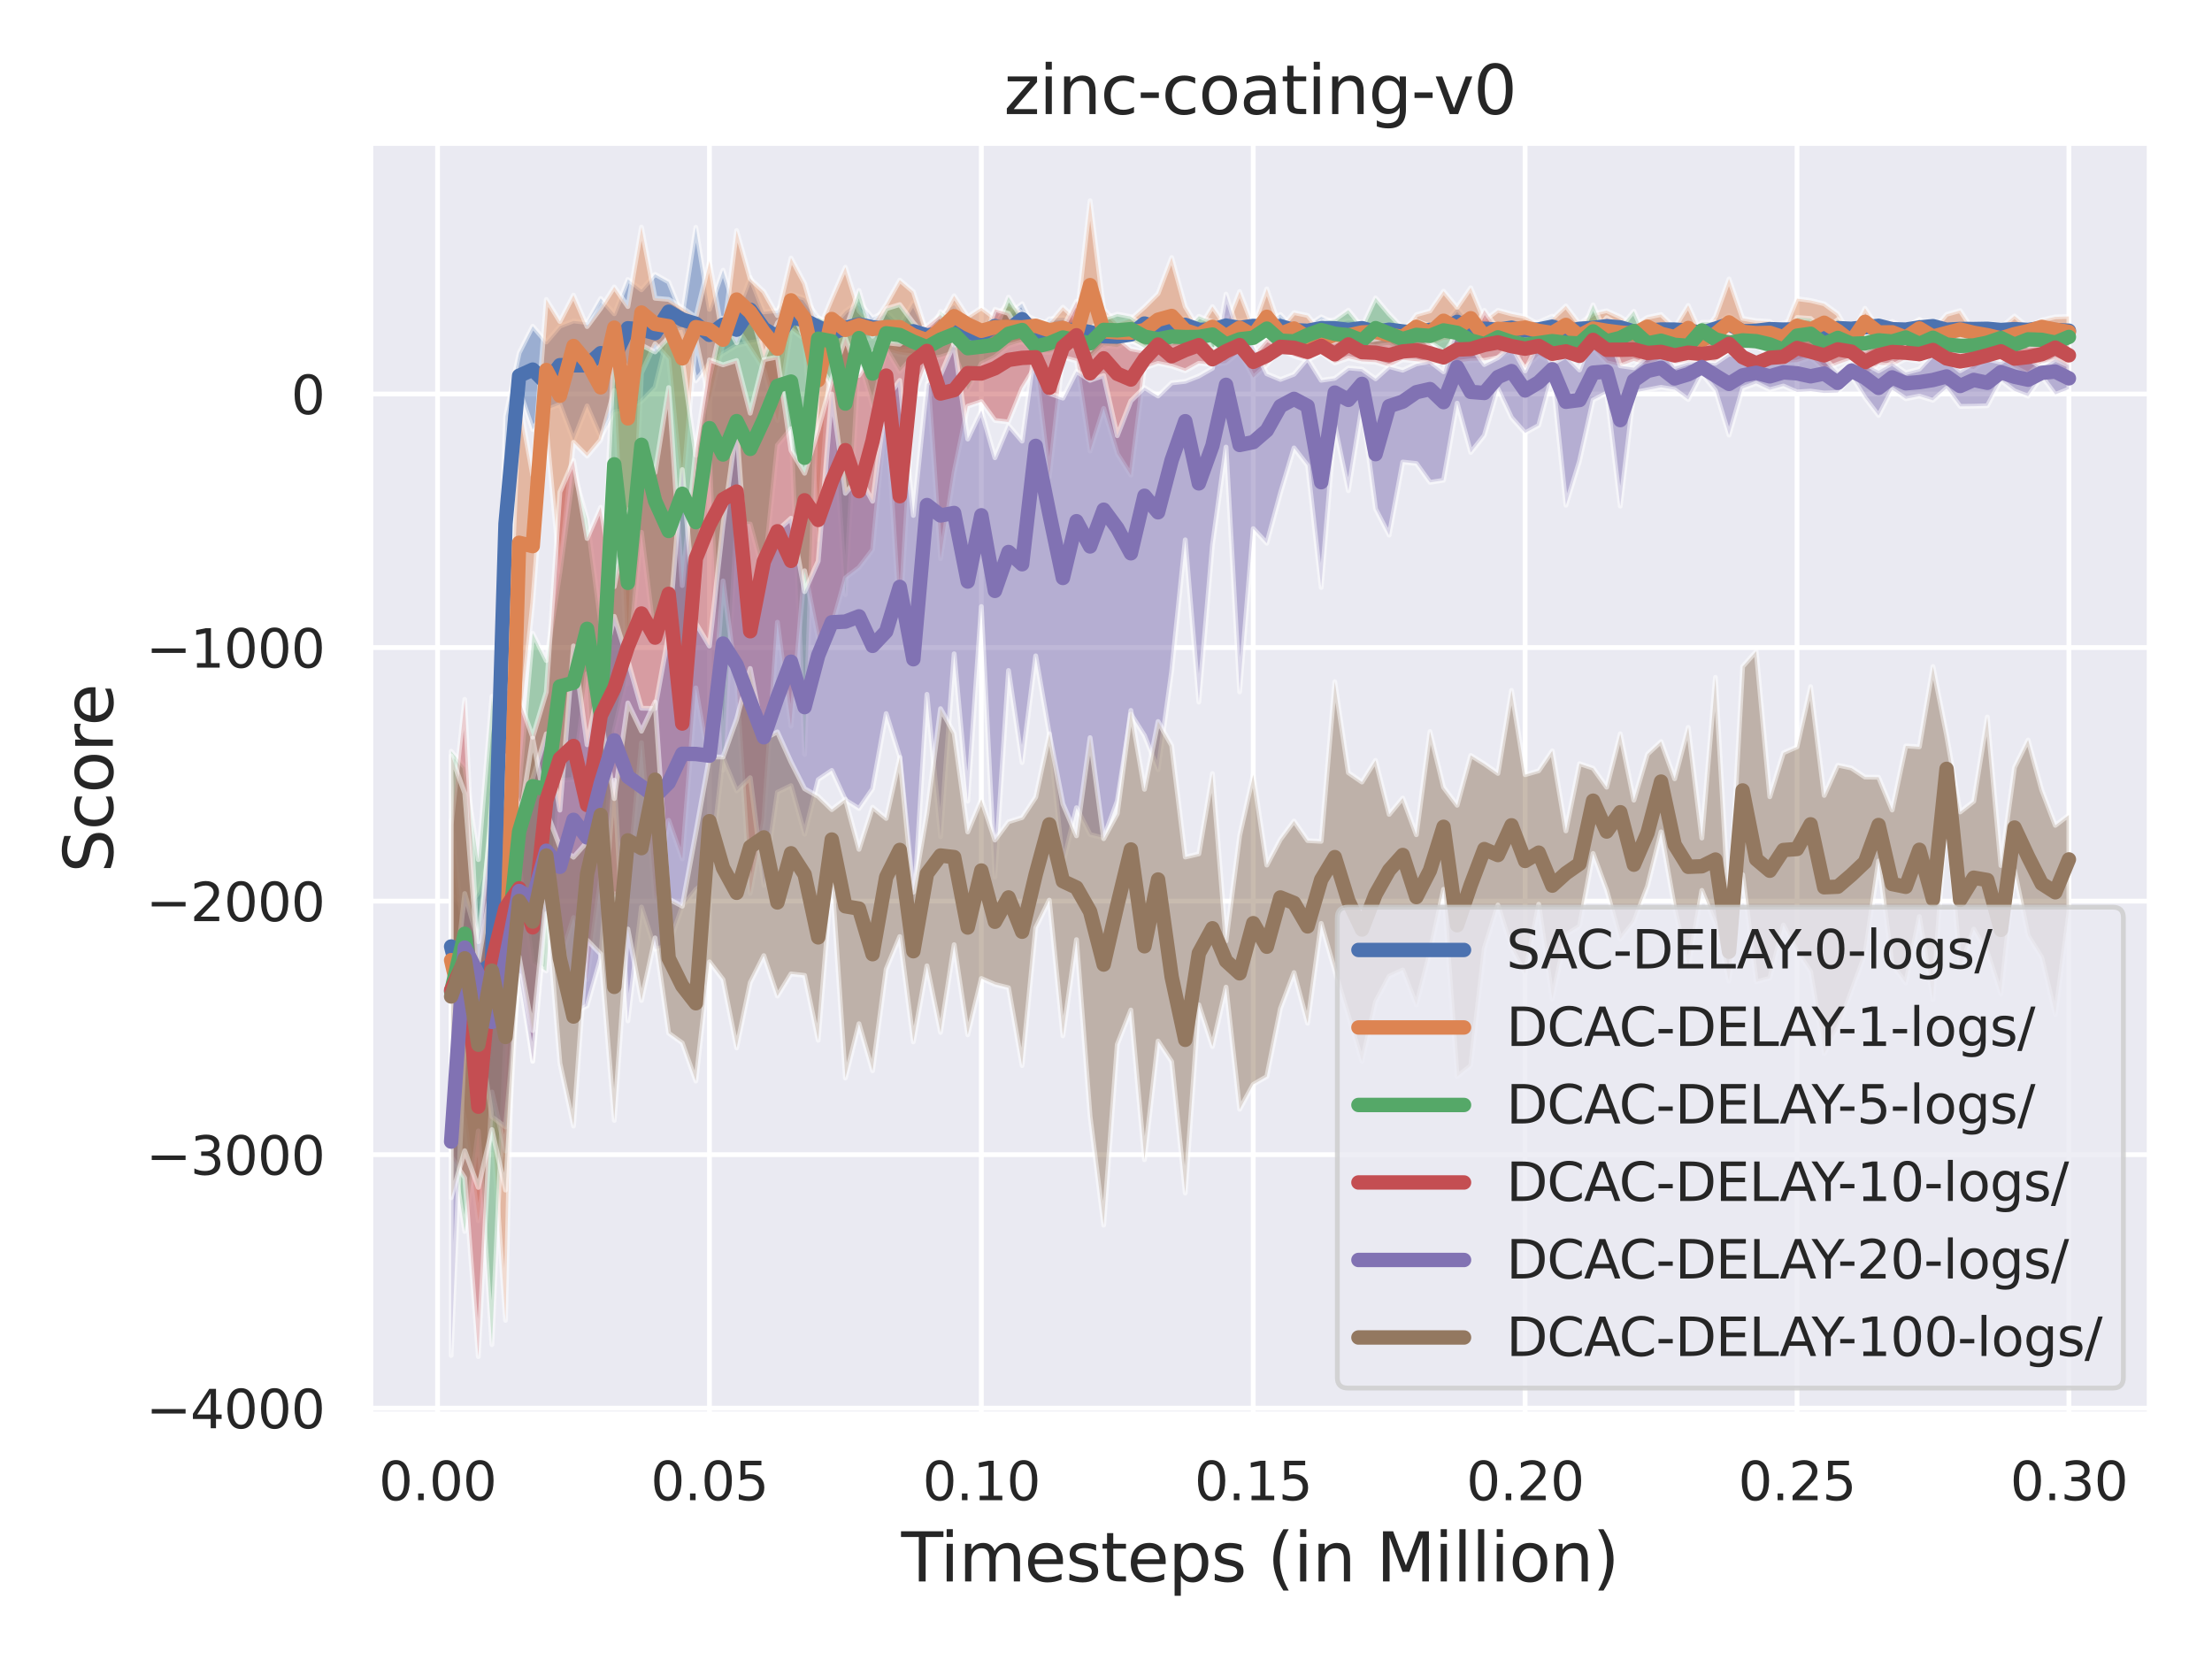 <?xml version="1.0" encoding="utf-8" standalone="no"?>
<!DOCTYPE svg PUBLIC "-//W3C//DTD SVG 1.1//EN"
  "http://www.w3.org/Graphics/SVG/1.1/DTD/svg11.dtd">
<svg xmlns:xlink="http://www.w3.org/1999/xlink" width="460.8pt" height="345.6pt" viewBox="0 0 460.8 345.6" xmlns="http://www.w3.org/2000/svg" version="1.1">
 <defs>
  <style type="text/css">*{stroke-linejoin: round; stroke-linecap: butt}</style>
 </defs>
 <g id="figure_1">
  <g id="patch_1">
   <path d="M 0 345.6 
L 460.8 345.6 
L 460.8 0 
L 0 0 
z
" style="fill: #ffffff"/>
  </g>
  <g id="axes_1">
   <g id="patch_2">
    <path d="M 77.13 294.66 
L 447.84 294.66 
L 447.84 29.76 
L 77.13 29.76 
z
" style="fill: #eaeaf2"/>
   </g>
   <g id="matplotlib.axis_1">
    <g id="xtick_1">
     <g id="line2d_1">
      <path d="M 91.148 294.66 
L 91.148 29.76 
" clip-path="url(#p0e222d9559)" style="fill: none; stroke: #ffffff; stroke-linecap: round"/>
     </g>
     <g id="text_1">
      <!-- 0.00 -->
      <g style="fill: #262626" transform="translate(78.902 312.518)scale(0.11 -0.11)">
       <defs>
        <path id="DejaVuSans-30" d="M 2034 4250 
Q 1547 4250 1301 3770 
Q 1056 3291 1056 2328 
Q 1056 1369 1301 889 
Q 1547 409 2034 409 
Q 2525 409 2770 889 
Q 3016 1369 3016 2328 
Q 3016 3291 2770 3770 
Q 2525 4250 2034 4250 
z
M 2034 4750 
Q 2819 4750 3233 4129 
Q 3647 3509 3647 2328 
Q 3647 1150 3233 529 
Q 2819 -91 2034 -91 
Q 1250 -91 836 529 
Q 422 1150 422 2328 
Q 422 3509 836 4129 
Q 1250 4750 2034 4750 
z
" transform="scale(0.016)"/>
        <path id="DejaVuSans-2e" d="M 684 794 
L 1344 794 
L 1344 0 
L 684 0 
L 684 794 
z
" transform="scale(0.016)"/>
       </defs>
       <use xlink:href="#DejaVuSans-30"/>
       <use xlink:href="#DejaVuSans-2e" x="63.623"/>
       <use xlink:href="#DejaVuSans-30" x="95.41"/>
       <use xlink:href="#DejaVuSans-30" x="159.033"/>
      </g>
     </g>
    </g>
    <g id="xtick_2">
     <g id="line2d_2">
      <path d="M 147.789 294.66 
L 147.789 29.76 
" clip-path="url(#p0e222d9559)" style="fill: none; stroke: #ffffff; stroke-linecap: round"/>
     </g>
     <g id="text_2">
      <!-- 0.05 -->
      <g style="fill: #262626" transform="translate(135.543 312.518)scale(0.11 -0.11)">
       <defs>
        <path id="DejaVuSans-35" d="M 691 4666 
L 3169 4666 
L 3169 4134 
L 1269 4134 
L 1269 2991 
Q 1406 3038 1543 3061 
Q 1681 3084 1819 3084 
Q 2600 3084 3056 2656 
Q 3513 2228 3513 1497 
Q 3513 744 3044 326 
Q 2575 -91 1722 -91 
Q 1428 -91 1123 -41 
Q 819 9 494 109 
L 494 744 
Q 775 591 1075 516 
Q 1375 441 1709 441 
Q 2250 441 2565 725 
Q 2881 1009 2881 1497 
Q 2881 1984 2565 2268 
Q 2250 2553 1709 2553 
Q 1456 2553 1204 2497 
Q 953 2441 691 2322 
L 691 4666 
z
" transform="scale(0.016)"/>
       </defs>
       <use xlink:href="#DejaVuSans-30"/>
       <use xlink:href="#DejaVuSans-2e" x="63.623"/>
       <use xlink:href="#DejaVuSans-30" x="95.41"/>
       <use xlink:href="#DejaVuSans-35" x="159.033"/>
      </g>
     </g>
    </g>
    <g id="xtick_3">
     <g id="line2d_3">
      <path d="M 204.429 294.66 
L 204.429 29.76 
" clip-path="url(#p0e222d9559)" style="fill: none; stroke: #ffffff; stroke-linecap: round"/>
     </g>
     <g id="text_3">
      <!-- 0.10 -->
      <g style="fill: #262626" transform="translate(192.183 312.518)scale(0.11 -0.11)">
       <defs>
        <path id="DejaVuSans-31" d="M 794 531 
L 1825 531 
L 1825 4091 
L 703 3866 
L 703 4441 
L 1819 4666 
L 2450 4666 
L 2450 531 
L 3481 531 
L 3481 0 
L 794 0 
L 794 531 
z
" transform="scale(0.016)"/>
       </defs>
       <use xlink:href="#DejaVuSans-30"/>
       <use xlink:href="#DejaVuSans-2e" x="63.623"/>
       <use xlink:href="#DejaVuSans-31" x="95.41"/>
       <use xlink:href="#DejaVuSans-30" x="159.033"/>
      </g>
     </g>
    </g>
    <g id="xtick_4">
     <g id="line2d_4">
      <path d="M 261.069 294.66 
L 261.069 29.76 
" clip-path="url(#p0e222d9559)" style="fill: none; stroke: #ffffff; stroke-linecap: round"/>
     </g>
     <g id="text_4">
      <!-- 0.15 -->
      <g style="fill: #262626" transform="translate(248.823 312.518)scale(0.11 -0.11)">
       <use xlink:href="#DejaVuSans-30"/>
       <use xlink:href="#DejaVuSans-2e" x="63.623"/>
       <use xlink:href="#DejaVuSans-31" x="95.41"/>
       <use xlink:href="#DejaVuSans-35" x="159.033"/>
      </g>
     </g>
    </g>
    <g id="xtick_5">
     <g id="line2d_5">
      <path d="M 317.709 294.66 
L 317.709 29.76 
" clip-path="url(#p0e222d9559)" style="fill: none; stroke: #ffffff; stroke-linecap: round"/>
     </g>
     <g id="text_5">
      <!-- 0.20 -->
      <g style="fill: #262626" transform="translate(305.463 312.518)scale(0.11 -0.11)">
       <defs>
        <path id="DejaVuSans-32" d="M 1228 531 
L 3431 531 
L 3431 0 
L 469 0 
L 469 531 
Q 828 903 1448 1529 
Q 2069 2156 2228 2338 
Q 2531 2678 2651 2914 
Q 2772 3150 2772 3378 
Q 2772 3750 2511 3984 
Q 2250 4219 1831 4219 
Q 1534 4219 1204 4116 
Q 875 4013 500 3803 
L 500 4441 
Q 881 4594 1212 4672 
Q 1544 4750 1819 4750 
Q 2544 4750 2975 4387 
Q 3406 4025 3406 3419 
Q 3406 3131 3298 2873 
Q 3191 2616 2906 2266 
Q 2828 2175 2409 1742 
Q 1991 1309 1228 531 
z
" transform="scale(0.016)"/>
       </defs>
       <use xlink:href="#DejaVuSans-30"/>
       <use xlink:href="#DejaVuSans-2e" x="63.623"/>
       <use xlink:href="#DejaVuSans-32" x="95.41"/>
       <use xlink:href="#DejaVuSans-30" x="159.033"/>
      </g>
     </g>
    </g>
    <g id="xtick_6">
     <g id="line2d_6">
      <path d="M 374.349 294.66 
L 374.349 29.76 
" clip-path="url(#p0e222d9559)" style="fill: none; stroke: #ffffff; stroke-linecap: round"/>
     </g>
     <g id="text_6">
      <!-- 0.25 -->
      <g style="fill: #262626" transform="translate(362.103 312.518)scale(0.11 -0.11)">
       <use xlink:href="#DejaVuSans-30"/>
       <use xlink:href="#DejaVuSans-2e" x="63.623"/>
       <use xlink:href="#DejaVuSans-32" x="95.41"/>
       <use xlink:href="#DejaVuSans-35" x="159.033"/>
      </g>
     </g>
    </g>
    <g id="xtick_7">
     <g id="line2d_7">
      <path d="M 430.99 294.66 
L 430.99 29.76 
" clip-path="url(#p0e222d9559)" style="fill: none; stroke: #ffffff; stroke-linecap: round"/>
     </g>
     <g id="text_7">
      <!-- 0.30 -->
      <g style="fill: #262626" transform="translate(418.743 312.518)scale(0.11 -0.11)">
       <defs>
        <path id="DejaVuSans-33" d="M 2597 2516 
Q 3050 2419 3304 2112 
Q 3559 1806 3559 1356 
Q 3559 666 3084 287 
Q 2609 -91 1734 -91 
Q 1441 -91 1130 -33 
Q 819 25 488 141 
L 488 750 
Q 750 597 1062 519 
Q 1375 441 1716 441 
Q 2309 441 2620 675 
Q 2931 909 2931 1356 
Q 2931 1769 2642 2001 
Q 2353 2234 1838 2234 
L 1294 2234 
L 1294 2753 
L 1863 2753 
Q 2328 2753 2575 2939 
Q 2822 3125 2822 3475 
Q 2822 3834 2567 4026 
Q 2313 4219 1838 4219 
Q 1578 4219 1281 4162 
Q 984 4106 628 3988 
L 628 4550 
Q 988 4650 1302 4700 
Q 1616 4750 1894 4750 
Q 2613 4750 3031 4423 
Q 3450 4097 3450 3541 
Q 3450 3153 3228 2886 
Q 3006 2619 2597 2516 
z
" transform="scale(0.016)"/>
       </defs>
       <use xlink:href="#DejaVuSans-30"/>
       <use xlink:href="#DejaVuSans-2e" x="63.623"/>
       <use xlink:href="#DejaVuSans-33" x="95.41"/>
       <use xlink:href="#DejaVuSans-30" x="159.033"/>
      </g>
     </g>
    </g>
    <g id="text_8">
     <!-- Timesteps (in Million) -->
     <g style="fill: #262626" transform="translate(187.739 329.444)scale(0.14 -0.14)">
      <defs>
       <path id="DejaVuSans-54" d="M -19 4666 
L 3928 4666 
L 3928 4134 
L 2272 4134 
L 2272 0 
L 1638 0 
L 1638 4134 
L -19 4134 
L -19 4666 
z
" transform="scale(0.016)"/>
       <path id="DejaVuSans-69" d="M 603 3500 
L 1178 3500 
L 1178 0 
L 603 0 
L 603 3500 
z
M 603 4863 
L 1178 4863 
L 1178 4134 
L 603 4134 
L 603 4863 
z
" transform="scale(0.016)"/>
       <path id="DejaVuSans-6d" d="M 3328 2828 
Q 3544 3216 3844 3400 
Q 4144 3584 4550 3584 
Q 5097 3584 5394 3201 
Q 5691 2819 5691 2113 
L 5691 0 
L 5113 0 
L 5113 2094 
Q 5113 2597 4934 2840 
Q 4756 3084 4391 3084 
Q 3944 3084 3684 2787 
Q 3425 2491 3425 1978 
L 3425 0 
L 2847 0 
L 2847 2094 
Q 2847 2600 2669 2842 
Q 2491 3084 2119 3084 
Q 1678 3084 1418 2786 
Q 1159 2488 1159 1978 
L 1159 0 
L 581 0 
L 581 3500 
L 1159 3500 
L 1159 2956 
Q 1356 3278 1631 3431 
Q 1906 3584 2284 3584 
Q 2666 3584 2933 3390 
Q 3200 3197 3328 2828 
z
" transform="scale(0.016)"/>
       <path id="DejaVuSans-65" d="M 3597 1894 
L 3597 1613 
L 953 1613 
Q 991 1019 1311 708 
Q 1631 397 2203 397 
Q 2534 397 2845 478 
Q 3156 559 3463 722 
L 3463 178 
Q 3153 47 2828 -22 
Q 2503 -91 2169 -91 
Q 1331 -91 842 396 
Q 353 884 353 1716 
Q 353 2575 817 3079 
Q 1281 3584 2069 3584 
Q 2775 3584 3186 3129 
Q 3597 2675 3597 1894 
z
M 3022 2063 
Q 3016 2534 2758 2815 
Q 2500 3097 2075 3097 
Q 1594 3097 1305 2825 
Q 1016 2553 972 2059 
L 3022 2063 
z
" transform="scale(0.016)"/>
       <path id="DejaVuSans-73" d="M 2834 3397 
L 2834 2853 
Q 2591 2978 2328 3040 
Q 2066 3103 1784 3103 
Q 1356 3103 1142 2972 
Q 928 2841 928 2578 
Q 928 2378 1081 2264 
Q 1234 2150 1697 2047 
L 1894 2003 
Q 2506 1872 2764 1633 
Q 3022 1394 3022 966 
Q 3022 478 2636 193 
Q 2250 -91 1575 -91 
Q 1294 -91 989 -36 
Q 684 19 347 128 
L 347 722 
Q 666 556 975 473 
Q 1284 391 1588 391 
Q 1994 391 2212 530 
Q 2431 669 2431 922 
Q 2431 1156 2273 1281 
Q 2116 1406 1581 1522 
L 1381 1569 
Q 847 1681 609 1914 
Q 372 2147 372 2553 
Q 372 3047 722 3315 
Q 1072 3584 1716 3584 
Q 2034 3584 2315 3537 
Q 2597 3491 2834 3397 
z
" transform="scale(0.016)"/>
       <path id="DejaVuSans-74" d="M 1172 4494 
L 1172 3500 
L 2356 3500 
L 2356 3053 
L 1172 3053 
L 1172 1153 
Q 1172 725 1289 603 
Q 1406 481 1766 481 
L 2356 481 
L 2356 0 
L 1766 0 
Q 1100 0 847 248 
Q 594 497 594 1153 
L 594 3053 
L 172 3053 
L 172 3500 
L 594 3500 
L 594 4494 
L 1172 4494 
z
" transform="scale(0.016)"/>
       <path id="DejaVuSans-70" d="M 1159 525 
L 1159 -1331 
L 581 -1331 
L 581 3500 
L 1159 3500 
L 1159 2969 
Q 1341 3281 1617 3432 
Q 1894 3584 2278 3584 
Q 2916 3584 3314 3078 
Q 3713 2572 3713 1747 
Q 3713 922 3314 415 
Q 2916 -91 2278 -91 
Q 1894 -91 1617 61 
Q 1341 213 1159 525 
z
M 3116 1747 
Q 3116 2381 2855 2742 
Q 2594 3103 2138 3103 
Q 1681 3103 1420 2742 
Q 1159 2381 1159 1747 
Q 1159 1113 1420 752 
Q 1681 391 2138 391 
Q 2594 391 2855 752 
Q 3116 1113 3116 1747 
z
" transform="scale(0.016)"/>
       <path id="DejaVuSans-20" transform="scale(0.016)"/>
       <path id="DejaVuSans-28" d="M 1984 4856 
Q 1566 4138 1362 3434 
Q 1159 2731 1159 2009 
Q 1159 1288 1364 580 
Q 1569 -128 1984 -844 
L 1484 -844 
Q 1016 -109 783 600 
Q 550 1309 550 2009 
Q 550 2706 781 3412 
Q 1013 4119 1484 4856 
L 1984 4856 
z
" transform="scale(0.016)"/>
       <path id="DejaVuSans-6e" d="M 3513 2113 
L 3513 0 
L 2938 0 
L 2938 2094 
Q 2938 2591 2744 2837 
Q 2550 3084 2163 3084 
Q 1697 3084 1428 2787 
Q 1159 2491 1159 1978 
L 1159 0 
L 581 0 
L 581 3500 
L 1159 3500 
L 1159 2956 
Q 1366 3272 1645 3428 
Q 1925 3584 2291 3584 
Q 2894 3584 3203 3211 
Q 3513 2838 3513 2113 
z
" transform="scale(0.016)"/>
       <path id="DejaVuSans-4d" d="M 628 4666 
L 1569 4666 
L 2759 1491 
L 3956 4666 
L 4897 4666 
L 4897 0 
L 4281 0 
L 4281 4097 
L 3078 897 
L 2444 897 
L 1241 4097 
L 1241 0 
L 628 0 
L 628 4666 
z
" transform="scale(0.016)"/>
       <path id="DejaVuSans-6c" d="M 603 4863 
L 1178 4863 
L 1178 0 
L 603 0 
L 603 4863 
z
" transform="scale(0.016)"/>
       <path id="DejaVuSans-6f" d="M 1959 3097 
Q 1497 3097 1228 2736 
Q 959 2375 959 1747 
Q 959 1119 1226 758 
Q 1494 397 1959 397 
Q 2419 397 2687 759 
Q 2956 1122 2956 1747 
Q 2956 2369 2687 2733 
Q 2419 3097 1959 3097 
z
M 1959 3584 
Q 2709 3584 3137 3096 
Q 3566 2609 3566 1747 
Q 3566 888 3137 398 
Q 2709 -91 1959 -91 
Q 1206 -91 779 398 
Q 353 888 353 1747 
Q 353 2609 779 3096 
Q 1206 3584 1959 3584 
z
" transform="scale(0.016)"/>
       <path id="DejaVuSans-29" d="M 513 4856 
L 1013 4856 
Q 1481 4119 1714 3412 
Q 1947 2706 1947 2009 
Q 1947 1309 1714 600 
Q 1481 -109 1013 -844 
L 513 -844 
Q 928 -128 1133 580 
Q 1338 1288 1338 2009 
Q 1338 2731 1133 3434 
Q 928 4138 513 4856 
z
" transform="scale(0.016)"/>
      </defs>
      <use xlink:href="#DejaVuSans-54"/>
      <use xlink:href="#DejaVuSans-69" x="57.959"/>
      <use xlink:href="#DejaVuSans-6d" x="85.742"/>
      <use xlink:href="#DejaVuSans-65" x="183.154"/>
      <use xlink:href="#DejaVuSans-73" x="244.678"/>
      <use xlink:href="#DejaVuSans-74" x="296.777"/>
      <use xlink:href="#DejaVuSans-65" x="335.986"/>
      <use xlink:href="#DejaVuSans-70" x="397.51"/>
      <use xlink:href="#DejaVuSans-73" x="460.986"/>
      <use xlink:href="#DejaVuSans-20" x="513.086"/>
      <use xlink:href="#DejaVuSans-28" x="544.873"/>
      <use xlink:href="#DejaVuSans-69" x="583.887"/>
      <use xlink:href="#DejaVuSans-6e" x="611.67"/>
      <use xlink:href="#DejaVuSans-20" x="675.049"/>
      <use xlink:href="#DejaVuSans-4d" x="706.836"/>
      <use xlink:href="#DejaVuSans-69" x="793.115"/>
      <use xlink:href="#DejaVuSans-6c" x="820.898"/>
      <use xlink:href="#DejaVuSans-6c" x="848.682"/>
      <use xlink:href="#DejaVuSans-69" x="876.465"/>
      <use xlink:href="#DejaVuSans-6f" x="904.248"/>
      <use xlink:href="#DejaVuSans-6e" x="965.43"/>
      <use xlink:href="#DejaVuSans-29" x="1028.809"/>
     </g>
    </g>
   </g>
   <g id="matplotlib.axis_2">
    <g id="ytick_1">
     <g id="line2d_8">
      <path d="M 77.13 293.352 
L 447.84 293.352 
" clip-path="url(#p0e222d9559)" style="fill: none; stroke: #ffffff; stroke-linecap: round"/>
     </g>
     <g id="text_9">
      <!-- −4000 -->
      <g style="fill: #262626" transform="translate(30.417 297.531)scale(0.11 -0.11)">
       <defs>
        <path id="DejaVuSans-2212" d="M 678 2272 
L 4684 2272 
L 4684 1741 
L 678 1741 
L 678 2272 
z
" transform="scale(0.016)"/>
        <path id="DejaVuSans-34" d="M 2419 4116 
L 825 1625 
L 2419 1625 
L 2419 4116 
z
M 2253 4666 
L 3047 4666 
L 3047 1625 
L 3713 1625 
L 3713 1100 
L 3047 1100 
L 3047 0 
L 2419 0 
L 2419 1100 
L 313 1100 
L 313 1709 
L 2253 4666 
z
" transform="scale(0.016)"/>
       </defs>
       <use xlink:href="#DejaVuSans-2212"/>
       <use xlink:href="#DejaVuSans-34" x="83.789"/>
       <use xlink:href="#DejaVuSans-30" x="147.412"/>
       <use xlink:href="#DejaVuSans-30" x="211.035"/>
       <use xlink:href="#DejaVuSans-30" x="274.658"/>
      </g>
     </g>
    </g>
    <g id="ytick_2">
     <g id="line2d_9">
      <path d="M 77.13 240.534 
L 447.84 240.534 
" clip-path="url(#p0e222d9559)" style="fill: none; stroke: #ffffff; stroke-linecap: round"/>
     </g>
     <g id="text_10">
      <!-- −3000 -->
      <g style="fill: #262626" transform="translate(30.417 244.713)scale(0.11 -0.11)">
       <use xlink:href="#DejaVuSans-2212"/>
       <use xlink:href="#DejaVuSans-33" x="83.789"/>
       <use xlink:href="#DejaVuSans-30" x="147.412"/>
       <use xlink:href="#DejaVuSans-30" x="211.035"/>
       <use xlink:href="#DejaVuSans-30" x="274.658"/>
      </g>
     </g>
    </g>
    <g id="ytick_3">
     <g id="line2d_10">
      <path d="M 77.13 187.716 
L 447.84 187.716 
" clip-path="url(#p0e222d9559)" style="fill: none; stroke: #ffffff; stroke-linecap: round"/>
     </g>
     <g id="text_11">
      <!-- −2000 -->
      <g style="fill: #262626" transform="translate(30.417 191.895)scale(0.11 -0.11)">
       <use xlink:href="#DejaVuSans-2212"/>
       <use xlink:href="#DejaVuSans-32" x="83.789"/>
       <use xlink:href="#DejaVuSans-30" x="147.412"/>
       <use xlink:href="#DejaVuSans-30" x="211.035"/>
       <use xlink:href="#DejaVuSans-30" x="274.658"/>
      </g>
     </g>
    </g>
    <g id="ytick_4">
     <g id="line2d_11">
      <path d="M 77.13 134.898 
L 447.84 134.898 
" clip-path="url(#p0e222d9559)" style="fill: none; stroke: #ffffff; stroke-linecap: round"/>
     </g>
     <g id="text_12">
      <!-- −1000 -->
      <g style="fill: #262626" transform="translate(30.417 139.077)scale(0.11 -0.11)">
       <use xlink:href="#DejaVuSans-2212"/>
       <use xlink:href="#DejaVuSans-31" x="83.789"/>
       <use xlink:href="#DejaVuSans-30" x="147.412"/>
       <use xlink:href="#DejaVuSans-30" x="211.035"/>
       <use xlink:href="#DejaVuSans-30" x="274.658"/>
      </g>
     </g>
    </g>
    <g id="ytick_5">
     <g id="line2d_12">
      <path d="M 77.13 82.08 
L 447.84 82.08 
" clip-path="url(#p0e222d9559)" style="fill: none; stroke: #ffffff; stroke-linecap: round"/>
     </g>
     <g id="text_13">
      <!-- 0 -->
      <g style="fill: #262626" transform="translate(60.631 86.259)scale(0.11 -0.11)">
       <use xlink:href="#DejaVuSans-30"/>
      </g>
     </g>
    </g>
    <g id="text_14">
     <!-- Score -->
     <g style="fill: #262626" transform="translate(23.506 181.813)rotate(-90)scale(0.14 -0.14)">
      <defs>
       <path id="DejaVuSans-53" d="M 3425 4513 
L 3425 3897 
Q 3066 4069 2747 4153 
Q 2428 4238 2131 4238 
Q 1616 4238 1336 4038 
Q 1056 3838 1056 3469 
Q 1056 3159 1242 3001 
Q 1428 2844 1947 2747 
L 2328 2669 
Q 3034 2534 3370 2195 
Q 3706 1856 3706 1288 
Q 3706 609 3251 259 
Q 2797 -91 1919 -91 
Q 1588 -91 1214 -16 
Q 841 59 441 206 
L 441 856 
Q 825 641 1194 531 
Q 1563 422 1919 422 
Q 2459 422 2753 634 
Q 3047 847 3047 1241 
Q 3047 1584 2836 1778 
Q 2625 1972 2144 2069 
L 1759 2144 
Q 1053 2284 737 2584 
Q 422 2884 422 3419 
Q 422 4038 858 4394 
Q 1294 4750 2059 4750 
Q 2388 4750 2728 4690 
Q 3069 4631 3425 4513 
z
" transform="scale(0.016)"/>
       <path id="DejaVuSans-63" d="M 3122 3366 
L 3122 2828 
Q 2878 2963 2633 3030 
Q 2388 3097 2138 3097 
Q 1578 3097 1268 2742 
Q 959 2388 959 1747 
Q 959 1106 1268 751 
Q 1578 397 2138 397 
Q 2388 397 2633 464 
Q 2878 531 3122 666 
L 3122 134 
Q 2881 22 2623 -34 
Q 2366 -91 2075 -91 
Q 1284 -91 818 406 
Q 353 903 353 1747 
Q 353 2603 823 3093 
Q 1294 3584 2113 3584 
Q 2378 3584 2631 3529 
Q 2884 3475 3122 3366 
z
" transform="scale(0.016)"/>
       <path id="DejaVuSans-72" d="M 2631 2963 
Q 2534 3019 2420 3045 
Q 2306 3072 2169 3072 
Q 1681 3072 1420 2755 
Q 1159 2438 1159 1844 
L 1159 0 
L 581 0 
L 581 3500 
L 1159 3500 
L 1159 2956 
Q 1341 3275 1631 3429 
Q 1922 3584 2338 3584 
Q 2397 3584 2469 3576 
Q 2541 3569 2628 3553 
L 2631 2963 
z
" transform="scale(0.016)"/>
      </defs>
      <use xlink:href="#DejaVuSans-53"/>
      <use xlink:href="#DejaVuSans-63" x="63.477"/>
      <use xlink:href="#DejaVuSans-6f" x="118.457"/>
      <use xlink:href="#DejaVuSans-72" x="179.639"/>
      <use xlink:href="#DejaVuSans-65" x="218.502"/>
     </g>
    </g>
   </g>
   <g id="PolyCollection_1">
    <defs>
     <path id="md63e4696e3" d="M 93.98 -140.586 
L 93.98 -159.472 
L 96.812 -155.837 
L 99.644 -159.687 
L 102.476 -169.493 
L 105.308 -258.834 
L 108.141 -272.084 
L 110.973 -277.64 
L 113.805 -274.349 
L 116.637 -277.661 
L 119.469 -278.739 
L 122.301 -278.438 
L 125.133 -283.428 
L 127.965 -280.229 
L 130.797 -287.396 
L 133.629 -285.232 
L 136.461 -288.452 
L 139.293 -286.871 
L 142.125 -279.933 
L 144.957 -298.262 
L 147.789 -281.158 
L 150.621 -289.331 
L 153.453 -280.248 
L 156.285 -287.81 
L 159.117 -280.643 
L 161.949 -280.907 
L 164.781 -284.392 
L 167.613 -283.476 
L 170.445 -279.39 
L 173.277 -277.52 
L 176.109 -280.779 
L 178.941 -282.698 
L 181.773 -279.373 
L 184.605 -280.761 
L 187.437 -277.799 
L 190.269 -282.591 
L 193.101 -276.566 
L 195.933 -279.925 
L 198.765 -282.063 
L 201.597 -278.109 
L 204.429 -276.782 
L 207.261 -280.859 
L 210.093 -280.202 
L 212.925 -282.338 
L 215.757 -276.511 
L 218.589 -279.18 
L 221.421 -279.432 
L 224.253 -278.465 
L 227.085 -277.611 
L 229.917 -277.259 
L 232.749 -277.059 
L 235.581 -278.23 
L 238.413 -279.427 
L 241.245 -278.652 
L 244.077 -279.32 
L 246.909 -279.319 
L 249.741 -278.381 
L 252.573 -278.331 
L 255.405 -279.429 
L 258.237 -278.808 
L 261.069 -279.084 
L 263.901 -278.603 
L 266.733 -280.098 
L 269.565 -277.242 
L 272.397 -277.726 
L 275.229 -279.588 
L 278.061 -278.345 
L 280.893 -278.809 
L 283.725 -278.467 
L 286.557 -278.007 
L 289.389 -278.063 
L 292.221 -277.7 
L 295.053 -277.246 
L 297.885 -278.301 
L 300.717 -277.94 
L 303.549 -281.407 
L 306.381 -278.187 
L 309.213 -278.784 
L 312.045 -278.094 
L 314.877 -278.5 
L 317.709 -278.138 
L 320.541 -278.508 
L 323.373 -279.751 
L 326.205 -277.601 
L 329.037 -277.56 
L 331.869 -278.604 
L 334.701 -278.918 
L 337.533 -278.491 
L 340.365 -277.709 
L 343.197 -277.163 
L 346.029 -278.062 
L 348.861 -277.797 
L 351.693 -277.725 
L 354.525 -277.48 
L 357.357 -277.96 
L 360.189 -279.915 
L 363.021 -277.826 
L 365.853 -277.257 
L 368.685 -277.671 
L 371.517 -278.368 
L 374.349 -278.978 
L 377.181 -277.449 
L 380.013 -277.455 
L 382.845 -278.396 
L 385.677 -278.156 
L 388.509 -278.411 
L 391.341 -278.721 
L 394.173 -277.992 
L 397.005 -277.589 
L 399.837 -278.853 
L 402.669 -278.406 
L 405.501 -277.841 
L 408.333 -277.592 
L 411.165 -278.05 
L 413.997 -278.285 
L 416.829 -277.919 
L 419.662 -277.752 
L 422.494 -277.348 
L 425.326 -277.518 
L 428.158 -277.747 
L 430.99 -277.263 
L 430.99 -276.058 
L 430.99 -276.058 
L 428.158 -275.969 
L 425.326 -276.795 
L 422.494 -276.346 
L 419.662 -276.425 
L 416.829 -275.683 
L 413.997 -276.313 
L 411.165 -275.962 
L 408.333 -276.544 
L 405.501 -276.031 
L 402.669 -277.156 
L 399.837 -276.316 
L 397.005 -276.009 
L 394.173 -275.526 
L 391.341 -276.537 
L 388.509 -276.095 
L 385.677 -276.679 
L 382.845 -276.659 
L 380.013 -275.652 
L 377.181 -275.995 
L 374.349 -275.728 
L 371.517 -275.927 
L 368.685 -276.162 
L 365.853 -275.816 
L 363.021 -275.099 
L 360.189 -276.306 
L 357.357 -276.712 
L 354.525 -274.805 
L 351.693 -274.655 
L 348.861 -276.359 
L 346.029 -276.423 
L 343.197 -275.716 
L 340.365 -275.331 
L 337.533 -275.942 
L 334.701 -276.585 
L 331.869 -276.037 
L 329.037 -276.678 
L 326.205 -274.748 
L 323.373 -275.843 
L 320.541 -275.12 
L 317.709 -275.404 
L 314.877 -276.446 
L 312.045 -275.893 
L 309.213 -275.168 
L 306.381 -276.002 
L 303.549 -276.801 
L 300.717 -276.187 
L 297.885 -275.773 
L 295.053 -275.399 
L 292.221 -275.393 
L 289.389 -276.121 
L 286.557 -275.099 
L 283.725 -275.482 
L 280.893 -275.182 
L 278.061 -275.924 
L 275.229 -275.53 
L 272.397 -275.557 
L 269.565 -276.101 
L 266.733 -275.77 
L 263.901 -275.324 
L 261.069 -276.259 
L 258.237 -276.312 
L 255.405 -276.391 
L 252.573 -275.652 
L 249.741 -275.537 
L 246.909 -276.838 
L 244.077 -275.082 
L 241.245 -276.036 
L 238.413 -277.143 
L 235.581 -274.321 
L 232.749 -274.493 
L 229.917 -273.107 
L 227.085 -275.178 
L 224.253 -275.816 
L 221.421 -272.18 
L 218.589 -274.334 
L 215.757 -275.401 
L 212.925 -275.64 
L 210.093 -274.62 
L 207.261 -275.282 
L 204.429 -275.101 
L 201.597 -273.143 
L 198.765 -276.797 
L 195.933 -273.999 
L 193.101 -274.75 
L 190.269 -273.059 
L 187.437 -272.753 
L 184.605 -274.811 
L 181.773 -275.217 
L 178.941 -274.845 
L 176.109 -275.868 
L 173.277 -274.213 
L 170.445 -276.43 
L 167.613 -274.965 
L 164.781 -277.206 
L 161.949 -269.331 
L 159.117 -274.7 
L 156.285 -274.224 
L 153.453 -273.65 
L 150.621 -271.934 
L 147.789 -269.924 
L 144.957 -266.238 
L 142.125 -276.901 
L 139.293 -276.48 
L 136.461 -264.917 
L 133.629 -261.993 
L 130.797 -260.344 
L 127.965 -259.757 
L 125.133 -254.468 
L 122.301 -261.036 
L 119.469 -253.841 
L 116.637 -261.34 
L 113.805 -260.251 
L 110.973 -256.124 
L 108.141 -264.455 
L 105.308 -215.601 
L 102.476 -126.086 
L 99.644 -124.292 
L 96.812 -124.577 
L 93.98 -140.586 
z
" style="stroke: #ffffff; stroke-opacity: 0.5"/>
    </defs>
    <g clip-path="url(#p0e222d9559)">
     <use xlink:href="#md63e4696e3" x="0" y="345.6" style="fill: #4c72b0; fill-opacity: 0.5; stroke: #ffffff; stroke-opacity: 0.5"/>
    </g>
   </g>
   <g id="PolyCollection_2">
    <defs>
     <path id="mb81fcd1e7f" d="M 93.98 -125.405 
L 93.98 -174.741 
L 96.812 -148.878 
L 99.644 -140.061 
L 102.476 -182.072 
L 105.308 -192.859 
L 108.141 -262.283 
L 110.973 -246.639 
L 113.805 -283.231 
L 116.637 -278.632 
L 119.469 -284.118 
L 122.301 -277.568 
L 125.133 -281.372 
L 127.965 -285.833 
L 130.797 -281.732 
L 133.629 -298.305 
L 136.461 -283.474 
L 139.293 -283.234 
L 142.125 -281.51 
L 144.957 -279.5 
L 147.789 -291.22 
L 150.621 -275.131 
L 153.453 -297.589 
L 156.285 -287.523 
L 159.117 -284.867 
L 161.949 -279.848 
L 164.781 -291.845 
L 167.613 -286.54 
L 170.445 -276.651 
L 173.277 -283.42 
L 176.109 -289.928 
L 178.941 -280.832 
L 181.773 -278.019 
L 184.605 -282.208 
L 187.437 -287.256 
L 190.269 -284.839 
L 193.101 -276.166 
L 195.933 -278.771 
L 198.765 -283.983 
L 201.597 -279.632 
L 204.429 -281.485 
L 207.261 -279.345 
L 210.093 -282.519 
L 212.925 -280.375 
L 215.757 -278.989 
L 218.589 -278.284 
L 221.421 -281.615 
L 224.253 -279.045 
L 227.085 -303.799 
L 229.917 -281.211 
L 232.749 -278.259 
L 235.581 -279.144 
L 238.413 -281.645 
L 241.245 -284.472 
L 244.077 -291.964 
L 246.909 -281.742 
L 249.741 -277.155 
L 252.573 -281.739 
L 255.405 -277.654 
L 258.237 -284.885 
L 261.069 -277.559 
L 263.901 -285.428 
L 266.733 -277.163 
L 269.565 -280.478 
L 272.397 -279.887 
L 275.229 -276.594 
L 278.061 -277.589 
L 280.893 -277.227 
L 283.725 -278.063 
L 286.557 -277.435 
L 289.389 -277.307 
L 292.221 -276.2 
L 295.053 -280.052 
L 297.885 -280.833 
L 300.717 -284.934 
L 303.549 -281.573 
L 306.381 -285.664 
L 309.213 -278.863 
L 312.045 -280.973 
L 314.877 -280.207 
L 317.709 -279.648 
L 320.541 -278.018 
L 323.373 -279.208 
L 326.205 -281.871 
L 329.037 -278.154 
L 331.869 -280.265 
L 334.701 -280.871 
L 337.533 -279.6 
L 340.365 -277.687 
L 343.197 -279.503 
L 346.029 -280.085 
L 348.861 -277.377 
L 351.693 -281.996 
L 354.525 -275.711 
L 357.357 -279.664 
L 360.189 -287.503 
L 363.021 -279.286 
L 365.853 -278.798 
L 368.685 -278.653 
L 371.517 -276.434 
L 374.349 -283.389 
L 377.181 -283.013 
L 380.013 -282.318 
L 382.845 -280.244 
L 385.677 -275.441 
L 388.509 -281.392 
L 391.341 -277.147 
L 394.173 -278.65 
L 397.005 -277.39 
L 399.837 -279.106 
L 402.669 -276.817 
L 405.501 -280.11 
L 408.333 -280.906 
L 411.165 -276.588 
L 413.997 -277.51 
L 416.829 -277.429 
L 419.662 -279.776 
L 422.494 -277.453 
L 425.326 -278.937 
L 428.158 -279.596 
L 430.99 -279.681 
L 430.99 -273.769 
L 430.99 -273.769 
L 428.158 -275.362 
L 425.326 -276.717 
L 422.494 -276.07 
L 419.662 -274.186 
L 416.829 -273.278 
L 413.997 -274.798 
L 411.165 -275.849 
L 408.333 -274.398 
L 405.501 -273.773 
L 402.669 -273.058 
L 399.837 -276.189 
L 397.005 -273.885 
L 394.173 -273.904 
L 391.341 -275.501 
L 388.509 -275.969 
L 385.677 -272.869 
L 382.845 -273.637 
L 380.013 -275.147 
L 377.181 -274.068 
L 374.349 -274.896 
L 371.517 -273.742 
L 368.685 -274.905 
L 365.853 -274.556 
L 363.021 -274.503 
L 360.189 -273.871 
L 357.357 -273.505 
L 354.525 -273.312 
L 351.693 -274.339 
L 348.861 -273.784 
L 346.029 -273.17 
L 343.197 -275.613 
L 340.365 -274.62 
L 337.533 -273.994 
L 334.701 -274.181 
L 331.869 -274.612 
L 329.037 -273.198 
L 326.205 -273.622 
L 323.373 -274.259 
L 320.541 -273.573 
L 317.709 -275.438 
L 314.877 -273.73 
L 312.045 -274.342 
L 309.213 -273.419 
L 306.381 -275.466 
L 303.549 -274.878 
L 300.717 -274.797 
L 297.885 -273.646 
L 295.053 -276.203 
L 292.221 -274.772 
L 289.389 -273.646 
L 286.557 -275.129 
L 283.725 -274.249 
L 280.893 -273.435 
L 278.061 -274.754 
L 275.229 -273.048 
L 272.397 -273.044 
L 269.565 -272.128 
L 266.733 -274.703 
L 263.901 -275.613 
L 261.069 -274.212 
L 258.237 -273.944 
L 255.405 -273.122 
L 252.573 -274.185 
L 249.741 -274.628 
L 246.909 -273.889 
L 244.077 -273.744 
L 241.245 -275.951 
L 238.413 -273.426 
L 235.581 -274.584 
L 232.749 -274.152 
L 229.917 -273.931 
L 227.085 -275.175 
L 224.253 -273.616 
L 221.421 -274.614 
L 218.589 -274.781 
L 215.757 -275.618 
L 212.925 -274.301 
L 210.093 -274.346 
L 207.261 -273.982 
L 204.429 -273.487 
L 201.597 -276.232 
L 198.765 -275.9 
L 195.933 -275.413 
L 193.101 -272.86 
L 190.269 -271.447 
L 187.437 -271.772 
L 184.605 -272.574 
L 181.773 -276.557 
L 178.941 -273.492 
L 176.109 -262.831 
L 173.277 -274.965 
L 170.445 -233.193 
L 167.613 -274.909 
L 164.781 -276.998 
L 161.949 -257.999 
L 159.117 -268.65 
L 156.285 -272.986 
L 153.453 -277.329 
L 150.621 -274.124 
L 147.789 -261.854 
L 144.957 -274.977 
L 142.125 -242.423 
L 139.293 -270.806 
L 136.461 -273.964 
L 133.629 -267.887 
L 130.797 -203.197 
L 127.965 -264.259 
L 125.133 -253.954 
L 122.301 -250.586 
L 119.469 -253.442 
L 116.637 -226.469 
L 113.805 -256.388 
L 110.973 -219.943 
L 108.141 -192.602 
L 105.308 -70.527 
L 102.476 -111.712 
L 99.644 -91.296 
L 96.812 -112.237 
L 93.98 -125.405 
z
" style="stroke: #ffffff; stroke-opacity: 0.5"/>
    </defs>
    <g clip-path="url(#p0e222d9559)">
     <use xlink:href="#mb81fcd1e7f" x="0" y="345.6" style="fill: #dd8452; fill-opacity: 0.5; stroke: #ffffff; stroke-opacity: 0.5"/>
    </g>
   </g>
   <g id="PolyCollection_3">
    <defs>
     <path id="m85adede7f6" d="M 93.98 -107.234 
L 93.98 -189.118 
L 96.812 -185.738 
L 99.644 -166.527 
L 102.476 -200.544 
L 105.308 -156.187 
L 108.141 -181.966 
L 110.973 -213.69 
L 113.805 -207.992 
L 116.637 -226.433 
L 119.469 -247.491 
L 122.301 -237.501 
L 125.133 -215.958 
L 127.965 -273.446 
L 130.797 -268.51 
L 133.629 -273.713 
L 136.461 -272.281 
L 139.293 -275.34 
L 142.125 -270.65 
L 144.957 -250.766 
L 147.789 -266.758 
L 150.621 -279.341 
L 153.453 -274.187 
L 156.285 -281.503 
L 159.117 -271.115 
L 161.949 -278.324 
L 164.781 -281.463 
L 167.613 -275.007 
L 170.445 -279.455 
L 173.277 -278.068 
L 176.109 -276.839 
L 178.941 -285.102 
L 181.773 -275.566 
L 184.605 -281.289 
L 187.437 -282.151 
L 190.269 -278.359 
L 193.101 -275.158 
L 195.933 -280.683 
L 198.765 -278.263 
L 201.597 -277.018 
L 204.429 -277.754 
L 207.261 -276.732 
L 210.093 -283.737 
L 212.925 -279.203 
L 215.757 -274.414 
L 218.589 -276.269 
L 221.421 -276.872 
L 224.253 -277.829 
L 227.085 -277.059 
L 229.917 -279.216 
L 232.749 -280.177 
L 235.581 -279.643 
L 238.413 -277.431 
L 241.245 -276.608 
L 244.077 -276.415 
L 246.909 -276.786 
L 249.741 -279.72 
L 252.573 -278.593 
L 255.405 -275.66 
L 258.237 -276.142 
L 261.069 -278.966 
L 263.901 -280.01 
L 266.733 -276.516 
L 269.565 -277.293 
L 272.397 -276.431 
L 275.229 -278.601 
L 278.061 -279.008 
L 280.893 -280.989 
L 283.725 -277.494 
L 286.557 -283.545 
L 289.389 -280.186 
L 292.221 -277.286 
L 295.053 -278.717 
L 297.885 -277.714 
L 300.717 -279.707 
L 303.549 -278.337 
L 306.381 -275.927 
L 309.213 -274.924 
L 312.045 -276.764 
L 314.877 -277.677 
L 317.709 -274.788 
L 320.541 -275.09 
L 323.373 -276.253 
L 326.205 -277.712 
L 329.037 -275.384 
L 331.869 -282.095 
L 334.701 -275.656 
L 337.533 -277.416 
L 340.365 -280.78 
L 343.197 -274.42 
L 346.029 -276.866 
L 348.861 -274.482 
L 351.693 -275.416 
L 354.525 -278.471 
L 357.357 -278.52 
L 360.189 -275.561 
L 363.021 -275.554 
L 365.853 -275.507 
L 368.685 -276.003 
L 371.517 -273.458 
L 374.349 -279.461 
L 377.181 -279.258 
L 380.013 -276.518 
L 382.845 -279.045 
L 385.677 -276.412 
L 388.509 -275.41 
L 391.341 -277.143 
L 394.173 -275.883 
L 397.005 -276.891 
L 399.837 -275.63 
L 402.669 -277.464 
L 405.501 -275.388 
L 408.333 -275.037 
L 411.165 -274.806 
L 413.997 -275.817 
L 416.829 -276.335 
L 419.662 -275.629 
L 422.494 -277.089 
L 425.326 -275.837 
L 428.158 -275.419 
L 430.99 -277.591 
L 430.99 -273.397 
L 430.99 -273.397 
L 428.158 -273.418 
L 425.326 -273.499 
L 422.494 -273.145 
L 419.662 -272.325 
L 416.829 -273.562 
L 413.997 -273.3 
L 411.165 -273.015 
L 408.333 -271.757 
L 405.501 -273.234 
L 402.669 -272.559 
L 399.837 -271.562 
L 397.005 -274.124 
L 394.173 -273.387 
L 391.341 -272.295 
L 388.509 -272.425 
L 385.677 -271.243 
L 382.845 -273.678 
L 380.013 -272.471 
L 377.181 -272.389 
L 374.349 -274.283 
L 371.517 -271.487 
L 368.685 -271.747 
L 365.853 -273.47 
L 363.021 -272.934 
L 360.189 -273.333 
L 357.357 -272.931 
L 354.525 -275.267 
L 351.693 -271.751 
L 348.861 -272.482 
L 346.029 -272.156 
L 343.197 -273.53 
L 340.365 -272.673 
L 337.533 -273.307 
L 334.701 -273.117 
L 331.869 -273.459 
L 329.037 -272.429 
L 326.205 -272.31 
L 323.373 -272.484 
L 320.541 -273.043 
L 317.709 -272.888 
L 314.877 -273.258 
L 312.045 -273.75 
L 309.213 -273.063 
L 306.381 -273.367 
L 303.549 -272.872 
L 300.717 -272.427 
L 297.885 -274.241 
L 295.053 -272.85 
L 292.221 -271.938 
L 289.389 -273.805 
L 286.557 -273.377 
L 283.725 -273.78 
L 280.893 -273.211 
L 278.061 -274.025 
L 275.229 -275.538 
L 272.397 -274.497 
L 269.565 -272.274 
L 266.733 -272.749 
L 263.901 -275.624 
L 261.069 -273.554 
L 258.237 -273.604 
L 255.405 -272.819 
L 252.573 -272.79 
L 249.741 -273.34 
L 246.909 -273.836 
L 244.077 -273.576 
L 241.245 -272.894 
L 238.413 -273.125 
L 235.581 -274.81 
L 232.749 -273.315 
L 229.917 -273.651 
L 227.085 -270.909 
L 224.253 -272.887 
L 221.421 -273.216 
L 218.589 -272.161 
L 215.757 -272.3 
L 212.925 -274.412 
L 210.093 -273.559 
L 207.261 -271.24 
L 204.429 -269.842 
L 201.597 -264.393 
L 198.765 -272.165 
L 195.933 -271.238 
L 193.101 -270.82 
L 190.269 -271.327 
L 187.437 -268.215 
L 184.605 -272.937 
L 181.773 -260.989 
L 178.941 -270.966 
L 176.109 -221.721 
L 173.277 -265.188 
L 170.445 -269.98 
L 167.613 -188.426 
L 164.781 -256.284 
L 161.949 -252.865 
L 159.117 -225.749 
L 156.285 -236.421 
L 153.453 -236.59 
L 150.621 -185.102 
L 147.789 -250.523 
L 144.957 -225.028 
L 142.125 -204.201 
L 139.293 -218.772 
L 136.461 -211.702 
L 133.629 -234.709 
L 130.797 -205.43 
L 127.965 -193.439 
L 125.133 -158.51 
L 122.301 -205.276 
L 119.469 -183.225 
L 116.637 -182.995 
L 113.805 -143.322 
L 110.973 -145.01 
L 108.141 -165.486 
L 105.308 -128.094 
L 102.476 -65.481 
L 99.644 -110.015 
L 96.812 -89.05 
L 93.98 -107.234 
z
" style="stroke: #ffffff; stroke-opacity: 0.5"/>
    </defs>
    <g clip-path="url(#p0e222d9559)">
     <use xlink:href="#m85adede7f6" x="0" y="345.6" style="fill: #55a868; fill-opacity: 0.5; stroke: #ffffff; stroke-opacity: 0.5"/>
    </g>
   </g>
   <g id="PolyCollection_4">
    <defs>
     <path id="m54fd7ca3be" d="M 93.98 -104.704 
L 93.98 -173.641 
L 96.812 -199.909 
L 99.644 -144.072 
L 102.476 -178.915 
L 105.308 -202.936 
L 108.141 -200.081 
L 110.973 -192.021 
L 113.805 -201.456 
L 116.637 -243.092 
L 119.469 -249.704 
L 122.301 -233.419 
L 125.133 -239.948 
L 127.965 -223.374 
L 130.797 -238.494 
L 133.629 -245.972 
L 136.461 -247.138 
L 139.293 -264.864 
L 142.125 -223.623 
L 144.957 -252.267 
L 147.789 -270.64 
L 150.621 -269.594 
L 153.453 -270.507 
L 156.285 -259.515 
L 159.117 -270.664 
L 161.949 -271.233 
L 164.781 -251.787 
L 167.613 -247.008 
L 170.445 -256.049 
L 173.277 -266.601 
L 176.109 -275.18 
L 178.941 -267.394 
L 181.773 -272.083 
L 184.605 -274.186 
L 187.437 -273.881 
L 190.269 -276.187 
L 193.101 -277.667 
L 195.933 -280.02 
L 198.765 -273.698 
L 201.597 -275.494 
L 204.429 -272.913 
L 207.261 -281.182 
L 210.093 -280.313 
L 212.925 -275.522 
L 215.757 -275.044 
L 218.589 -275.16 
L 221.421 -277.343 
L 224.253 -282.866 
L 227.085 -272.786 
L 229.917 -276.662 
L 232.749 -275.289 
L 235.581 -272.939 
L 238.413 -272.414 
L 241.245 -275.648 
L 244.077 -274.342 
L 246.909 -276.291 
L 249.741 -277.409 
L 252.573 -272.486 
L 255.405 -274.603 
L 258.237 -276.125 
L 261.069 -271.612 
L 263.901 -274.914 
L 266.733 -273.588 
L 269.565 -274.716 
L 272.397 -275.602 
L 275.229 -274.575 
L 278.061 -274.47 
L 280.893 -275.612 
L 283.725 -274.382 
L 286.557 -274.953 
L 289.389 -275.393 
L 292.221 -277.251 
L 295.053 -276.264 
L 297.885 -273.941 
L 300.717 -271.747 
L 303.549 -276.127 
L 306.381 -275.126 
L 309.213 -280.965 
L 312.045 -276.924 
L 314.877 -274.867 
L 317.709 -275.386 
L 320.541 -274.891 
L 323.373 -273.984 
L 326.205 -275.091 
L 329.037 -272.165 
L 331.869 -275.899 
L 334.701 -279.43 
L 337.533 -277.632 
L 340.365 -275.563 
L 343.197 -274.693 
L 346.029 -275.143 
L 348.861 -273.937 
L 351.693 -275.024 
L 354.525 -273.713 
L 357.357 -274.796 
L 360.189 -276.085 
L 363.021 -272.327 
L 365.853 -270.674 
L 368.685 -272.196 
L 371.517 -273.795 
L 374.349 -277.577 
L 377.181 -274.931 
L 380.013 -272.989 
L 382.845 -275.818 
L 385.677 -273.869 
L 388.509 -272.754 
L 391.341 -274.109 
L 394.173 -274.107 
L 397.005 -273.476 
L 399.837 -274.442 
L 402.669 -274.442 
L 405.501 -272.797 
L 408.333 -272.118 
L 411.165 -273.005 
L 413.997 -272.565 
L 416.829 -274.399 
L 419.662 -275.306 
L 422.494 -273.59 
L 425.326 -273.839 
L 428.158 -276.88 
L 430.99 -274.979 
L 430.99 -268.28 
L 430.99 -268.28 
L 428.158 -270.253 
L 425.326 -270.062 
L 422.494 -267.623 
L 419.662 -269.092 
L 416.829 -271.379 
L 413.997 -270.788 
L 411.165 -268.726 
L 408.333 -269.369 
L 405.501 -269.683 
L 402.669 -271.318 
L 399.837 -270.306 
L 397.005 -270.81 
L 394.173 -269.37 
L 391.341 -269.665 
L 388.509 -267.524 
L 385.677 -270.741 
L 382.845 -269.736 
L 380.013 -268.588 
L 377.181 -271.146 
L 374.349 -270.14 
L 371.517 -270.112 
L 368.685 -269.457 
L 365.853 -269.195 
L 363.021 -270.388 
L 360.189 -272.796 
L 357.357 -270.249 
L 354.525 -270.564 
L 351.693 -270.176 
L 348.861 -269.902 
L 346.029 -270.927 
L 343.197 -269.541 
L 340.365 -270.416 
L 337.533 -269.377 
L 334.701 -270.021 
L 331.869 -272.955 
L 329.037 -270.953 
L 326.205 -271.375 
L 323.373 -270.119 
L 320.541 -271.613 
L 317.709 -268.9 
L 314.877 -272.424 
L 312.045 -271.08 
L 309.213 -270.527 
L 306.381 -270.464 
L 303.549 -270.09 
L 300.717 -270.325 
L 297.885 -269.571 
L 295.053 -270.353 
L 292.221 -270.655 
L 289.389 -269.257 
L 286.557 -270.15 
L 283.725 -270.314 
L 280.893 -270.972 
L 278.061 -269.966 
L 275.229 -272.079 
L 272.397 -270.521 
L 269.565 -271.388 
L 266.733 -272.828 
L 263.901 -269.578 
L 261.069 -266.944 
L 258.237 -272.315 
L 255.405 -269.977 
L 252.573 -269.633 
L 249.741 -269.921 
L 246.909 -268.34 
L 244.077 -269.324 
L 241.245 -269.907 
L 238.413 -268.914 
L 235.581 -246.602 
L 232.749 -251.063 
L 229.917 -260.529 
L 227.085 -251.628 
L 224.253 -270.413 
L 221.421 -271.172 
L 218.589 -246.203 
L 215.757 -269.393 
L 212.925 -264.727 
L 210.093 -257.699 
L 207.261 -258.011 
L 204.429 -261.925 
L 201.597 -260.975 
L 198.765 -247.237 
L 195.933 -229.229 
L 193.101 -270.13 
L 190.269 -262.766 
L 187.437 -215.782 
L 184.605 -260.632 
L 181.773 -231.076 
L 178.941 -227.386 
L 176.109 -225.205 
L 173.277 -215.071 
L 170.445 -212.54 
L 167.613 -226.704 
L 164.781 -194.312 
L 161.949 -215.985 
L 159.117 -174.808 
L 156.285 -159.472 
L 153.453 -203.261 
L 150.621 -224.584 
L 147.789 -185.644 
L 144.957 -202.298 
L 142.125 -166.651 
L 139.293 -174.716 
L 136.461 -157.969 
L 133.629 -190.888 
L 130.797 -160.856 
L 127.965 -159.178 
L 125.133 -162.614 
L 122.301 -141.57 
L 119.469 -154.464 
L 116.637 -145.471 
L 113.805 -158.386 
L 110.973 -124.496 
L 108.141 -146.379 
L 105.308 -105.821 
L 102.476 -118.133 
L 99.644 -62.981 
L 96.812 -100.209 
L 93.98 -104.704 
z
" style="stroke: #ffffff; stroke-opacity: 0.5"/>
    </defs>
    <g clip-path="url(#p0e222d9559)">
     <use xlink:href="#m54fd7ca3be" x="0" y="345.6" style="fill: #c44e52; fill-opacity: 0.5; stroke: #ffffff; stroke-opacity: 0.5"/>
    </g>
   </g>
   <g id="PolyCollection_5">
    <defs>
     <path id="m5c81594107" d="M 93.98 -63.208 
L 93.98 -134.198 
L 96.812 -159.465 
L 99.644 -149.429 
L 102.476 -175.7 
L 105.308 -188.141 
L 108.141 -177.056 
L 110.973 -183.448 
L 113.805 -192.737 
L 116.637 -176.83 
L 119.469 -211.05 
L 122.301 -190.445 
L 125.133 -204.704 
L 127.965 -217.208 
L 130.797 -208.064 
L 133.629 -198.067 
L 136.461 -198.011 
L 139.293 -213.579 
L 142.125 -247.785 
L 144.957 -215.766 
L 147.789 -211.008 
L 150.621 -236.281 
L 153.453 -256.76 
L 156.285 -217.66 
L 159.117 -230.837 
L 161.949 -235.088 
L 164.781 -237.644 
L 167.613 -222.343 
L 170.445 -228.723 
L 173.277 -263.529 
L 176.109 -242.833 
L 178.941 -246.327 
L 181.773 -241.18 
L 184.605 -262.466 
L 187.437 -266.355 
L 190.269 -238.223 
L 193.101 -265.631 
L 195.933 -267.481 
L 198.765 -274.065 
L 201.597 -254.137 
L 204.429 -260.115 
L 207.261 -250.245 
L 210.093 -257.005 
L 212.925 -253.702 
L 215.757 -274.424 
L 218.589 -263.668 
L 221.421 -262.663 
L 224.253 -268.244 
L 227.085 -266.363 
L 229.917 -267.363 
L 232.749 -254.832 
L 235.581 -262.086 
L 238.413 -264.873 
L 241.245 -263.107 
L 244.077 -265.841 
L 246.909 -266.159 
L 249.741 -267.262 
L 252.573 -268.886 
L 255.405 -284.344 
L 258.237 -275.385 
L 261.069 -273.573 
L 263.901 -267.735 
L 266.733 -266.558 
L 269.565 -267.64 
L 272.397 -270.922 
L 275.229 -266.382 
L 278.061 -266.795 
L 280.893 -268.937 
L 283.725 -268.71 
L 286.557 -266.686 
L 289.389 -269.232 
L 292.221 -268.478 
L 295.053 -269.787 
L 297.885 -270.324 
L 300.717 -268.146 
L 303.549 -278.151 
L 306.381 -273.604 
L 309.213 -269.66 
L 312.045 -271.105 
L 314.877 -273.676 
L 317.709 -268.334 
L 320.541 -274.295 
L 323.373 -269.892 
L 326.205 -271.427 
L 329.037 -268.519 
L 331.869 -275.991 
L 334.701 -277.514 
L 337.533 -269.396 
L 340.365 -268.998 
L 343.197 -271.466 
L 346.029 -273.705 
L 348.861 -269.182 
L 351.693 -270.108 
L 354.525 -270.239 
L 357.357 -269.937 
L 360.189 -271.859 
L 363.021 -271.404 
L 365.853 -270.115 
L 368.685 -270.812 
L 371.517 -270.234 
L 374.349 -273.272 
L 377.181 -271.745 
L 380.013 -271.078 
L 382.845 -268.051 
L 385.677 -270.054 
L 388.509 -269.908 
L 391.341 -268.34 
L 394.173 -269.98 
L 397.005 -267.981 
L 399.837 -268.719 
L 402.669 -271.755 
L 405.501 -270.778 
L 408.333 -268.36 
L 411.165 -270.009 
L 413.997 -270.753 
L 416.829 -270.153 
L 419.662 -271.933 
L 422.494 -270.954 
L 425.326 -269.02 
L 428.158 -270.771 
L 430.99 -269.499 
L 430.99 -264.56 
L 430.99 -264.56 
L 428.158 -263.429 
L 425.326 -267.209 
L 422.494 -263.067 
L 419.662 -264.164 
L 416.829 -266.34 
L 413.997 -261.072 
L 411.165 -260.975 
L 408.333 -260.941 
L 405.501 -264.72 
L 402.669 -262.21 
L 399.837 -263.09 
L 397.005 -262.527 
L 394.173 -264.47 
L 391.341 -259.037 
L 388.509 -262.743 
L 385.677 -267.285 
L 382.845 -263.83 
L 380.013 -263.733 
L 377.181 -264.131 
L 374.349 -263.952 
L 371.517 -265.194 
L 368.685 -264.413 
L 365.853 -265.743 
L 363.021 -264.695 
L 360.189 -254.949 
L 357.357 -264.229 
L 354.525 -267.762 
L 351.693 -262.361 
L 348.861 -264.447 
L 346.029 -264.925 
L 343.197 -264.374 
L 340.365 -263.827 
L 337.533 -240.149 
L 334.701 -263.722 
L 331.869 -262.261 
L 329.037 -249.546 
L 326.205 -240.345 
L 323.373 -267.489 
L 320.541 -256.976 
L 317.709 -255.415 
L 314.877 -258.594 
L 312.045 -264.611 
L 309.213 -254.905 
L 306.381 -251.333 
L 303.549 -261.621 
L 300.717 -245.555 
L 297.885 -245.114 
L 295.053 -249.046 
L 292.221 -249.35 
L 289.389 -234.107 
L 286.557 -239.572 
L 283.725 -260.905 
L 280.893 -243.372 
L 278.061 -256.948 
L 275.229 -223.207 
L 272.397 -248.623 
L 269.565 -252.295 
L 266.733 -242.883 
L 263.901 -232.43 
L 261.069 -235.481 
L 258.237 -201.452 
L 255.405 -252.475 
L 252.573 -232.024 
L 249.741 -199.34 
L 246.909 -233.151 
L 244.077 -205.754 
L 241.245 -185.255 
L 238.413 -192.354 
L 235.581 -196.825 
L 232.749 -178.72 
L 229.917 -171.045 
L 227.085 -171.74 
L 224.253 -177.341 
L 221.421 -165.612 
L 218.589 -192.725 
L 215.757 -208.98 
L 212.925 -186.738 
L 210.093 -205.928 
L 207.261 -162.891 
L 204.429 -219.249 
L 201.597 -178.695 
L 198.765 -209.41 
L 195.933 -171.277 
L 193.101 -200.963 
L 190.269 -154.915 
L 187.437 -187.9 
L 184.605 -196.956 
L 181.773 -181.273 
L 178.941 -177.163 
L 176.109 -178.954 
L 173.277 -185.106 
L 170.445 -183.182 
L 167.613 -171.798 
L 164.781 -181.932 
L 161.949 -180.55 
L 159.117 -161.148 
L 156.285 -183.596 
L 153.453 -180.824 
L 150.621 -187.682 
L 147.789 -162.54 
L 144.957 -160.291 
L 142.125 -156.714 
L 139.293 -148.63 
L 136.461 -147.863 
L 133.629 -156.656 
L 130.797 -132.921 
L 127.965 -183.084 
L 125.133 -146.046 
L 122.301 -136.052 
L 119.469 -134.606 
L 116.637 -152.727 
L 113.805 -155.278 
L 110.973 -124.513 
L 108.141 -142.397 
L 105.308 -110.822 
L 102.476 -112.938 
L 99.644 -131.725 
L 96.812 -129.233 
L 93.98 -63.208 
z
" style="stroke: #ffffff; stroke-opacity: 0.5"/>
    </defs>
    <g clip-path="url(#p0e222d9559)">
     <use xlink:href="#m5c81594107" x="0" y="345.6" style="fill: #8172b3; fill-opacity: 0.5; stroke: #ffffff; stroke-opacity: 0.5"/>
    </g>
   </g>
   <g id="PolyCollection_6">
    <defs>
     <path id="m1c3c5ef51c" d="M 93.98 -96.079 
L 93.98 -188.136 
L 96.812 -180.376 
L 99.644 -145.256 
L 102.476 -161.565 
L 105.308 -184.647 
L 108.141 -173.754 
L 110.973 -191.842 
L 113.805 -176.666 
L 116.637 -169.204 
L 119.469 -167.023 
L 122.301 -170.21 
L 125.133 -196.19 
L 127.965 -179.23 
L 130.797 -199.178 
L 133.629 -193.271 
L 136.461 -199.376 
L 139.293 -158.34 
L 142.125 -156.822 
L 144.957 -172.177 
L 147.789 -187.918 
L 150.621 -187.9 
L 153.453 -195.791 
L 156.285 -206.352 
L 159.117 -191.647 
L 161.949 -193.137 
L 164.781 -186.858 
L 167.613 -181.292 
L 170.445 -179.698 
L 173.277 -176.938 
L 176.109 -179.119 
L 178.941 -168.663 
L 181.773 -177.447 
L 184.605 -175.104 
L 187.437 -187.837 
L 190.269 -159.732 
L 193.101 -176.289 
L 195.933 -197.973 
L 198.765 -192.842 
L 201.597 -172.286 
L 204.429 -179.105 
L 207.261 -170.609 
L 210.093 -174.406 
L 212.925 -175.288 
L 215.757 -179.552 
L 218.589 -192.748 
L 221.421 -178.14 
L 224.253 -171.476 
L 227.085 -191.938 
L 229.917 -170.88 
L 232.749 -176.091 
L 235.581 -197.615 
L 238.413 -181.167 
L 241.245 -195.298 
L 244.077 -190.304 
L 246.909 -167.062 
L 249.741 -167.724 
L 252.573 -184.474 
L 255.405 -149.59 
L 258.237 -171.513 
L 261.069 -184.216 
L 263.901 -165.377 
L 266.733 -170.743 
L 269.565 -174.572 
L 272.397 -170.492 
L 275.229 -170.333 
L 278.061 -203.598 
L 280.893 -184.634 
L 283.725 -182.682 
L 286.557 -187.208 
L 289.389 -175.947 
L 292.221 -179.355 
L 295.053 -171.71 
L 297.885 -193.216 
L 300.717 -181.597 
L 303.549 -177.845 
L 306.381 -188.25 
L 309.213 -186.479 
L 312.045 -184.484 
L 314.877 -201.801 
L 317.709 -184.219 
L 320.541 -185.031 
L 323.373 -189.205 
L 326.205 -172.51 
L 329.037 -186.518 
L 331.869 -185.571 
L 334.701 -181.61 
L 337.533 -192.751 
L 340.365 -178.906 
L 343.197 -188.496 
L 346.029 -191.132 
L 348.861 -183.369 
L 351.693 -194.097 
L 354.525 -171.012 
L 357.357 -204.5 
L 360.189 -155.727 
L 363.021 -206.738 
L 365.853 -209.94 
L 368.685 -179.62 
L 371.517 -188.768 
L 374.349 -190.019 
L 377.181 -202.566 
L 380.013 -179.895 
L 382.845 -186.211 
L 385.677 -185.606 
L 388.509 -183.723 
L 391.341 -183.691 
L 394.173 -176.857 
L 397.005 -190.214 
L 399.837 -190.028 
L 402.669 -206.756 
L 405.501 -192.515 
L 408.333 -176.443 
L 411.165 -178.674 
L 413.997 -196.249 
L 416.829 -165.295 
L 419.662 -185.74 
L 422.494 -191.456 
L 425.326 -181.057 
L 428.158 -173.662 
L 430.99 -175.827 
L 430.99 -155.562 
L 430.99 -155.562 
L 428.158 -134.212 
L 425.326 -146.144 
L 422.494 -150.684 
L 419.662 -164.308 
L 416.829 -138.513 
L 413.997 -147.272 
L 411.165 -152.043 
L 408.333 -143.914 
L 405.501 -177.135 
L 402.669 -137.377 
L 399.837 -154.656 
L 397.005 -140.859 
L 394.173 -144.588 
L 391.341 -166.242 
L 388.509 -146.724 
L 385.677 -139.082 
L 382.845 -131.312 
L 380.013 -126.097 
L 377.181 -143.183 
L 374.349 -147.435 
L 371.517 -152.893 
L 368.685 -141.803 
L 365.853 -141.075 
L 363.021 -163.385 
L 360.189 -141.216 
L 357.357 -153.146 
L 354.525 -160.123 
L 351.693 -144.028 
L 348.861 -156.376 
L 346.029 -172.308 
L 343.197 -160.982 
L 340.365 -153.566 
L 337.533 -149.971 
L 334.701 -160.135 
L 331.869 -167.808 
L 329.037 -152.632 
L 326.205 -150.899 
L 323.373 -137.526 
L 320.541 -157.229 
L 317.709 -142.78 
L 314.877 -148.053 
L 312.045 -157.06 
L 309.213 -148.051 
L 306.381 -123.61 
L 303.549 -121.335 
L 300.717 -160.345 
L 297.885 -147.243 
L 295.053 -136.242 
L 292.221 -143.531 
L 289.389 -142.23 
L 286.557 -136.912 
L 283.725 -124.464 
L 280.893 -133.95 
L 278.061 -143.371 
L 275.229 -153.245 
L 272.397 -132.426 
L 269.565 -143 
L 266.733 -135.491 
L 263.901 -121.337 
L 261.069 -119.687 
L 258.237 -114.502 
L 255.405 -139.965 
L 252.573 -127.576 
L 249.741 -136.287 
L 246.909 -97.041 
L 244.077 -124.447 
L 241.245 -128.73 
L 238.413 -104.004 
L 235.581 -135.196 
L 232.749 -128.016 
L 229.917 -90.364 
L 227.085 -113.059 
L 224.253 -149.861 
L 221.421 -129.806 
L 218.589 -158.094 
L 215.757 -152.331 
L 212.925 -123.613 
L 210.093 -139.828 
L 207.261 -140.531 
L 204.429 -141.766 
L 201.597 -130.025 
L 198.765 -148.808 
L 195.933 -130.511 
L 193.101 -144.406 
L 190.269 -128.549 
L 187.437 -150.496 
L 184.605 -143.715 
L 181.773 -122.526 
L 178.941 -132.344 
L 176.109 -121.019 
L 173.277 -162.968 
L 170.445 -128.883 
L 167.613 -142.407 
L 164.781 -142.714 
L 161.949 -138.093 
L 159.117 -146.53 
L 156.285 -140.892 
L 153.453 -127.286 
L 150.621 -141.536 
L 147.789 -145.237 
L 144.957 -120.39 
L 142.125 -128.334 
L 139.293 -130.371 
L 136.461 -150.223 
L 133.629 -137.157 
L 130.797 -152.066 
L 127.965 -112.179 
L 125.133 -146.855 
L 122.301 -149.769 
L 119.469 -111.019 
L 116.637 -124.129 
L 113.805 -158.546 
L 110.973 -130.912 
L 108.141 -146.279 
L 105.308 -97.678 
L 102.476 -110.29 
L 99.644 -98.228 
L 96.812 -105.888 
L 93.98 -96.079 
z
" style="stroke: #ffffff; stroke-opacity: 0.5"/>
    </defs>
    <g clip-path="url(#p0e222d9559)">
     <use xlink:href="#m1c3c5ef51c" x="0" y="345.6" style="fill: #937860; fill-opacity: 0.5; stroke: #ffffff; stroke-opacity: 0.5"/>
    </g>
   </g>
   <g id="line2d_13">
    <path d="M 93.98 197.173 
L 96.812 208.408 
L 99.644 202.813 
L 102.476 200.815 
L 105.308 109.125 
L 108.141 78.278 
L 110.973 76.994 
L 113.805 79.832 
L 116.637 76.072 
L 119.469 76.099 
L 122.301 76.091 
L 125.133 73.576 
L 127.965 74.577 
L 130.797 68.38 
L 133.629 68.633 
L 136.461 69.403 
L 139.293 64.936 
L 142.125 66.58 
L 144.957 67.443 
L 147.789 69.76 
L 150.621 67.634 
L 153.453 68.678 
L 156.285 64.525 
L 159.117 68.487 
L 161.949 70.207 
L 164.781 66.065 
L 167.613 66.724 
L 170.445 68.102 
L 173.277 69.456 
L 176.109 68.332 
L 178.941 67.578 
L 181.773 68.185 
L 184.605 68.523 
L 187.437 69.719 
L 190.269 69.009 
L 193.101 69.864 
L 195.933 69.501 
L 198.765 66.685 
L 201.597 69.337 
L 204.429 69.687 
L 207.261 67.918 
L 210.093 68.707 
L 212.925 66.48 
L 215.757 69.788 
L 218.589 69.512 
L 221.421 68.826 
L 224.253 68.684 
L 227.085 69.179 
L 229.917 70.047 
L 232.749 70.103 
L 235.581 69.675 
L 238.413 67.393 
L 241.245 68.271 
L 244.077 68.831 
L 246.909 67.677 
L 249.741 68.712 
L 252.573 68.666 
L 255.405 67.837 
L 258.237 68.309 
L 261.069 67.89 
L 263.901 68.13 
L 266.733 67.942 
L 269.565 68.783 
L 272.397 68.912 
L 275.229 68.374 
L 278.061 68.389 
L 280.893 68.723 
L 283.725 68.354 
L 286.557 69.127 
L 289.389 68.679 
L 292.221 69.045 
L 295.053 69.321 
L 297.885 68.715 
L 300.717 68.647 
L 303.549 67.061 
L 306.381 68.934 
L 309.213 68.469 
L 312.045 68.711 
L 314.877 68.259 
L 317.709 68.854 
L 320.541 68.631 
L 323.373 68.052 
L 326.205 69.083 
L 329.037 68.498 
L 331.869 68.302 
L 334.701 67.949 
L 337.533 68.201 
L 340.365 69.052 
L 343.197 68.933 
L 346.029 68.64 
L 348.861 68.66 
L 351.693 68.863 
L 354.525 69.324 
L 357.357 68.485 
L 360.189 67.485 
L 363.021 69.011 
L 365.853 68.915 
L 368.685 68.563 
L 371.517 68.663 
L 374.349 68.611 
L 377.181 68.873 
L 380.013 68.977 
L 382.845 68.356 
L 385.677 68.488 
L 388.509 68.176 
L 391.341 67.863 
L 394.173 68.583 
L 397.005 68.665 
L 399.837 68.209 
L 402.669 67.948 
L 405.501 68.688 
L 408.333 68.527 
L 411.165 68.54 
L 413.997 68.488 
L 416.829 68.743 
L 419.662 68.568 
L 422.494 68.73 
L 425.326 68.334 
L 428.158 68.741 
L 430.99 68.893 
" clip-path="url(#p0e222d9559)" style="fill: none; stroke: #4c72b0; stroke-width: 3; stroke-linecap: round"/>
   </g>
   <g id="line2d_14">
    <path d="M 93.98 200.023 
L 96.812 212.034 
L 99.644 221.816 
L 102.476 204.293 
L 105.308 208.368 
L 108.141 113.074 
L 110.973 113.766 
L 113.805 77.084 
L 116.637 82.443 
L 119.469 72.078 
L 122.301 75.486 
L 125.133 80.689 
L 127.965 68.256 
L 130.797 87.155 
L 133.629 65.112 
L 136.461 67.481 
L 139.293 67.956 
L 142.125 74.654 
L 144.957 68.146 
L 147.789 68.683 
L 150.621 70.766 
L 153.453 62.406 
L 156.285 65.013 
L 159.117 69.193 
L 161.949 72.631 
L 164.781 62.562 
L 167.613 66.357 
L 170.445 79.197 
L 173.277 66.457 
L 176.109 68.723 
L 178.941 67.717 
L 181.773 68.552 
L 184.605 68.125 
L 187.437 68.156 
L 190.269 69.864 
L 193.101 70.871 
L 195.933 68.586 
L 198.765 65.868 
L 201.597 67.592 
L 204.429 68.916 
L 207.261 68.154 
L 210.093 68.108 
L 212.925 68.199 
L 215.757 67.862 
L 218.589 68.797 
L 221.421 68.297 
L 224.253 69.554 
L 227.085 59.403 
L 229.917 69.007 
L 232.749 69.241 
L 235.581 69.285 
L 238.413 68.775 
L 241.245 66.608 
L 244.077 65.816 
L 246.909 68.836 
L 249.741 69.736 
L 252.573 68.077 
L 255.405 70.093 
L 258.237 68.271 
L 261.069 69.927 
L 263.901 66 
L 266.733 69.571 
L 269.565 68.434 
L 272.397 70.312 
L 275.229 70.757 
L 278.061 69.727 
L 280.893 69.883 
L 283.725 69.255 
L 286.557 69.147 
L 289.389 69.767 
L 292.221 70.17 
L 295.053 68.061 
L 297.885 69.353 
L 300.717 66.818 
L 303.549 68.383 
L 306.381 66.296 
L 309.213 70.066 
L 312.045 68.506 
L 314.877 68.642 
L 317.709 68.227 
L 320.541 68.933 
L 323.373 69.365 
L 326.205 67.687 
L 329.037 69.955 
L 331.869 68.424 
L 334.701 68.915 
L 337.533 69.266 
L 340.365 69.53 
L 343.197 68.049 
L 346.029 69.533 
L 348.861 70.241 
L 351.693 68.324 
L 354.525 70.854 
L 357.357 69.574 
L 360.189 67.163 
L 363.021 69.139 
L 365.853 69.398 
L 368.685 69.337 
L 371.517 70.264 
L 374.349 67.851 
L 377.181 68.641 
L 380.013 67.233 
L 382.845 68.96 
L 385.677 71.154 
L 388.509 67.051 
L 391.341 69.259 
L 394.173 69.225 
L 397.005 70.324 
L 399.837 68.41 
L 402.669 70.126 
L 405.501 69.365 
L 408.333 68.638 
L 411.165 69.331 
L 413.997 69.822 
L 416.829 70.49 
L 419.662 69.616 
L 422.494 68.979 
L 425.326 68.099 
L 428.158 68.669 
L 430.99 69.149 
" clip-path="url(#p0e222d9559)" style="fill: none; stroke: #dd8452; stroke-width: 3; stroke-linecap: round"/>
   </g>
   <g id="line2d_15">
    <path d="M 93.98 206.574 
L 96.812 194.518 
L 99.644 216.7 
L 102.476 202.291 
L 105.308 200.129 
L 108.141 173.225 
L 110.973 163.778 
L 113.805 164.458 
L 116.637 142.989 
L 119.469 142.23 
L 122.301 130.996 
L 125.133 148.807 
L 127.965 96.729 
L 130.797 121.422 
L 133.629 92.661 
L 136.461 104.355 
L 139.293 110.611 
L 142.125 102.865 
L 144.957 108.773 
L 147.789 89.189 
L 150.621 94.681 
L 153.453 87.723 
L 156.285 93.514 
L 159.117 87.4 
L 161.949 80.393 
L 164.781 79.49 
L 167.613 95.352 
L 170.445 70.554 
L 173.277 71.092 
L 176.109 84.07 
L 178.941 70.424 
L 181.773 77.817 
L 184.605 69.432 
L 187.437 69.791 
L 190.269 71.184 
L 193.101 72.327 
L 195.933 70.74 
L 198.765 69.613 
L 201.597 72.532 
L 204.429 72.211 
L 207.261 71.814 
L 210.093 69.526 
L 212.925 68.75 
L 215.757 72.202 
L 218.589 71.51 
L 221.421 70.305 
L 224.253 70.911 
L 227.085 71.525 
L 229.917 68.719 
L 232.749 68.822 
L 235.581 68.575 
L 238.413 70.128 
L 241.245 70.672 
L 244.077 70.109 
L 246.909 70.215 
L 249.741 70.191 
L 252.573 69.696 
L 255.405 71.798 
L 258.237 70.68 
L 261.069 70.358 
L 263.901 68.459 
L 266.733 70.961 
L 269.565 71.119 
L 272.397 69.791 
L 275.229 68.753 
L 278.061 69.534 
L 280.893 69.833 
L 283.725 70.96 
L 286.557 68.355 
L 289.389 69.498 
L 292.221 70.645 
L 295.053 69.766 
L 297.885 69.972 
L 300.717 68.832 
L 303.549 69.328 
L 306.381 70.923 
L 309.213 71.694 
L 312.045 70.273 
L 314.877 71.259 
L 317.709 71.835 
L 320.541 71.466 
L 323.373 71.061 
L 326.205 71.414 
L 329.037 71.554 
L 331.869 69.035 
L 334.701 71.109 
L 337.533 70.396 
L 340.365 68.977 
L 343.197 71.537 
L 346.029 70.976 
L 348.861 71.837 
L 351.693 72.045 
L 354.525 68.837 
L 357.357 70.7 
L 360.189 71.408 
L 363.021 70.904 
L 365.853 71.081 
L 368.685 71.756 
L 371.517 72.875 
L 374.349 69.929 
L 377.181 69.532 
L 380.013 71.681 
L 382.845 70.392 
L 385.677 71.617 
L 388.509 71.517 
L 391.341 70.892 
L 394.173 71.137 
L 397.005 70.297 
L 399.837 71.63 
L 402.669 70.358 
L 405.501 71.78 
L 408.333 72.05 
L 411.165 71.968 
L 413.997 71.39 
L 416.829 70.414 
L 419.662 71.805 
L 422.494 70.691 
L 425.326 70.793 
L 428.158 71.374 
L 430.99 70.19 
" clip-path="url(#p0e222d9559)" style="fill: none; stroke: #55a868; stroke-width: 3; stroke-linecap: round"/>
   </g>
   <g id="line2d_16">
    <path d="M 93.98 206.255 
L 96.812 200.057 
L 99.644 230.541 
L 102.476 200.46 
L 105.308 189.134 
L 108.141 185.045 
L 110.973 193.183 
L 113.805 166.781 
L 116.637 158.033 
L 119.469 155.401 
L 122.301 167.69 
L 125.133 149.067 
L 127.965 143.343 
L 130.797 134.688 
L 133.629 127.805 
L 136.461 132.821 
L 139.293 123.713 
L 142.125 150.728 
L 144.957 116.333 
L 147.789 109.321 
L 150.621 104.022 
L 153.453 102.408 
L 156.285 131.501 
L 159.117 116.974 
L 161.949 110.669 
L 164.781 116.838 
L 167.613 104.219 
L 170.445 108.313 
L 173.277 100.277 
L 176.109 93.779 
L 178.941 102.322 
L 181.773 91.858 
L 184.605 78.242 
L 187.437 103.364 
L 190.269 75.355 
L 193.101 73.106 
L 195.933 81.976 
L 198.765 81.265 
L 201.597 77.733 
L 204.429 77.799 
L 207.261 76.721 
L 210.093 74.972 
L 212.925 74.555 
L 215.757 74.43 
L 218.589 80.786 
L 221.421 72.281 
L 224.253 69.847 
L 227.085 77.762 
L 229.917 74.65 
L 232.749 77.865 
L 235.581 79.061 
L 238.413 74.799 
L 241.245 71.776 
L 244.077 74.214 
L 246.909 72.92 
L 249.741 71.9 
L 252.573 74.835 
L 255.405 73.169 
L 258.237 71.885 
L 261.069 75.375 
L 263.901 74.078 
L 266.733 72.249 
L 269.565 72.449 
L 272.397 73.315 
L 275.229 72.053 
L 278.061 73.811 
L 280.893 71.747 
L 283.725 73.361 
L 286.557 73.469 
L 289.389 73.994 
L 292.221 73.21 
L 295.053 72.967 
L 297.885 73.602 
L 300.717 74.446 
L 303.549 72.821 
L 306.381 72.709 
L 309.213 71.846 
L 312.045 71.329 
L 314.877 72.1 
L 317.709 72.634 
L 320.541 72.051 
L 323.373 73.698 
L 326.205 73.201 
L 329.037 74.125 
L 331.869 70.808 
L 334.701 72.864 
L 337.533 72.859 
L 340.365 72.8 
L 343.197 73.539 
L 346.029 73.305 
L 348.861 74.035 
L 351.693 73.463 
L 354.525 73.747 
L 357.357 73.365 
L 360.189 71.637 
L 363.021 74.397 
L 365.853 75.7 
L 368.685 74.534 
L 371.517 74.332 
L 374.349 72.488 
L 377.181 73.256 
L 380.013 74.021 
L 382.845 72.787 
L 385.677 73.254 
L 388.509 75.429 
L 391.341 74.012 
L 394.173 73.327 
L 397.005 73.481 
L 399.837 73.763 
L 402.669 72.911 
L 405.501 74.672 
L 408.333 75.295 
L 411.165 74.768 
L 413.997 74.01 
L 416.829 73.189 
L 419.662 74.706 
L 422.494 74.381 
L 425.326 73.787 
L 428.158 72.414 
L 430.99 74.019 
" clip-path="url(#p0e222d9559)" style="fill: none; stroke: #c44e52; stroke-width: 3; stroke-linecap: round"/>
   </g>
   <g id="line2d_17">
    <path d="M 93.98 237.82 
L 96.812 197.408 
L 99.644 203.042 
L 102.476 212.88 
L 105.308 199.975 
L 108.141 185.613 
L 110.973 187.284 
L 113.805 177.222 
L 116.637 180.575 
L 119.469 170.784 
L 122.301 174.459 
L 125.133 163.267 
L 127.965 154.226 
L 130.797 161.804 
L 133.629 163.821 
L 136.461 165.903 
L 139.293 163.068 
L 142.125 157.026 
L 144.957 157.064 
L 147.789 157.423 
L 150.621 134.069 
L 153.453 138.516 
L 156.285 146.08 
L 159.117 153.59 
L 161.949 145.321 
L 164.781 137.844 
L 167.613 147.307 
L 170.445 136.535 
L 173.277 129.634 
L 176.109 129.488 
L 178.941 128.396 
L 181.773 134.547 
L 184.605 131.552 
L 187.437 122.251 
L 190.269 137.333 
L 193.101 105.207 
L 195.933 107.381 
L 198.765 106.864 
L 201.597 121.145 
L 204.429 107.344 
L 207.261 123.092 
L 210.093 114.988 
L 212.925 117.537 
L 215.757 92.883 
L 218.589 106.939 
L 221.421 120.403 
L 224.253 108.575 
L 227.085 113.834 
L 229.917 106.181 
L 232.749 110.02 
L 235.581 115.262 
L 238.413 103.274 
L 241.245 106.723 
L 244.077 95.857 
L 246.909 87.74 
L 249.741 100.698 
L 252.573 92.829 
L 255.405 80.168 
L 258.237 92.696 
L 261.069 92.111 
L 263.901 89.663 
L 266.733 84.608 
L 269.565 83.085 
L 272.397 84.596 
L 275.229 100.449 
L 278.061 81.781 
L 280.893 83.302 
L 283.725 79.971 
L 286.557 94.611 
L 289.389 84.61 
L 292.221 83.668 
L 295.053 81.701 
L 297.885 81.053 
L 300.717 83.77 
L 303.549 76.491 
L 306.381 81.638 
L 309.213 81.86 
L 312.045 78.547 
L 314.877 77.305 
L 317.709 81.345 
L 320.541 79.652 
L 323.373 76.919 
L 326.205 83.699 
L 329.037 83.337 
L 331.869 77.636 
L 334.701 77.407 
L 337.533 87.516 
L 340.365 79.249 
L 343.197 77.279 
L 346.029 76.62 
L 348.861 78.833 
L 351.693 77.98 
L 354.525 76.47 
L 357.357 78.238 
L 360.189 79.968 
L 363.021 78.205 
L 365.853 77.659 
L 368.685 78.404 
L 371.517 77.565 
L 374.349 77.772 
L 377.181 78.392 
L 380.013 77.812 
L 382.845 79.756 
L 385.677 77.208 
L 388.509 78.668 
L 391.341 80.811 
L 394.173 78.615 
L 397.005 79.848 
L 399.837 79.606 
L 402.669 79.165 
L 405.501 78.416 
L 408.333 80.409 
L 411.165 79.144 
L 413.997 79.745 
L 416.829 77.533 
L 419.662 78.481 
L 422.494 79.099 
L 425.326 77.664 
L 428.158 77.403 
L 430.99 78.82 
" clip-path="url(#p0e222d9559)" style="fill: none; stroke: #8172b3; stroke-width: 3; stroke-linecap: round"/>
   </g>
   <g id="line2d_18">
    <path d="M 93.98 207.583 
L 96.812 199.643 
L 99.644 217.636 
L 102.476 202.214 
L 105.308 216.024 
L 108.141 187.69 
L 110.973 191.972 
L 113.805 178.226 
L 116.637 199.644 
L 119.469 211.764 
L 122.301 182.108 
L 125.133 169.775 
L 127.965 205.582 
L 130.797 175.063 
L 133.629 176.681 
L 136.461 162.426 
L 139.293 199.614 
L 142.125 205.368 
L 144.957 208.995 
L 147.789 171.066 
L 150.621 180.811 
L 153.453 185.987 
L 156.285 176.417 
L 159.117 174.445 
L 161.949 187.994 
L 164.781 177.757 
L 167.613 182.152 
L 170.445 195.272 
L 173.277 174.889 
L 176.109 188.797 
L 178.941 189.275 
L 181.773 198.774 
L 184.605 182.731 
L 187.437 177.056 
L 190.269 198.157 
L 193.101 182.006 
L 195.933 178.218 
L 198.765 178.548 
L 201.597 193.22 
L 204.429 181.344 
L 207.261 192.021 
L 210.093 186.95 
L 212.925 194.092 
L 215.757 182.159 
L 218.589 171.743 
L 221.421 183.568 
L 224.253 184.897 
L 227.085 189.887 
L 229.917 200.931 
L 232.749 188.59 
L 235.581 176.959 
L 238.413 197.124 
L 241.245 183.217 
L 244.077 203.496 
L 246.909 216.616 
L 249.741 198.568 
L 252.573 193.378 
L 255.405 200.181 
L 258.237 202.762 
L 261.069 192.315 
L 263.901 197.219 
L 266.733 186.959 
L 269.565 188.099 
L 272.397 192.987 
L 275.229 183.243 
L 278.061 178.55 
L 280.893 187.696 
L 283.725 193.641 
L 286.557 186.295 
L 289.389 181.27 
L 292.221 178.108 
L 295.053 186.875 
L 297.885 181.326 
L 300.717 172.237 
L 303.549 192.745 
L 306.381 184.361 
L 309.213 176.877 
L 312.045 178.12 
L 314.877 171.925 
L 317.709 179.357 
L 320.541 177.625 
L 323.373 184.489 
L 326.205 181.922 
L 329.037 179.947 
L 331.869 166.8 
L 334.701 173.224 
L 337.533 169.199 
L 340.365 180.128 
L 343.197 173.553 
L 346.029 162.819 
L 348.861 175.981 
L 351.693 180.573 
L 354.525 180.465 
L 357.357 179.057 
L 360.189 198.259 
L 363.021 164.663 
L 365.853 178.998 
L 368.685 181.39 
L 371.517 177.077 
L 374.349 176.862 
L 377.181 171.723 
L 380.013 184.838 
L 382.845 184.713 
L 385.677 182.282 
L 388.509 179.594 
L 391.341 171.865 
L 394.173 184.161 
L 397.005 184.735 
L 399.837 177.025 
L 402.669 187.318 
L 405.501 160.17 
L 408.333 187.465 
L 411.165 182.84 
L 413.997 183.325 
L 416.829 193.709 
L 419.662 172.394 
L 422.494 178.474 
L 425.326 184.078 
L 428.158 185.877 
L 430.99 179.031 
" clip-path="url(#p0e222d9559)" style="fill: none; stroke: #937860; stroke-width: 3; stroke-linecap: round"/>
   </g>
   <g id="patch_3">
    <path d="M 77.13 294.66 
L 77.13 29.76 
" style="fill: none; stroke: #ffffff; stroke-width: 1.25; stroke-linejoin: miter; stroke-linecap: square"/>
   </g>
   <g id="patch_4">
    <path d="M 447.84 294.66 
L 447.84 29.76 
" style="fill: none; stroke: #ffffff; stroke-width: 1.25; stroke-linejoin: miter; stroke-linecap: square"/>
   </g>
   <g id="patch_5">
    <path d="M 77.13 294.66 
L 447.84 294.66 
" style="fill: none; stroke: #ffffff; stroke-width: 1.25; stroke-linejoin: miter; stroke-linecap: square"/>
   </g>
   <g id="patch_6">
    <path d="M 77.13 29.76 
L 447.84 29.76 
" style="fill: none; stroke: #ffffff; stroke-width: 1.25; stroke-linejoin: miter; stroke-linecap: square"/>
   </g>
   <g id="text_15">
    <!-- zinc-coating-v0 -->
    <g style="fill: #262626" transform="translate(209.126 23.76)scale(0.14 -0.14)">
     <defs>
      <path id="DejaVuSans-7a" d="M 353 3500 
L 3084 3500 
L 3084 2975 
L 922 459 
L 3084 459 
L 3084 0 
L 275 0 
L 275 525 
L 2438 3041 
L 353 3041 
L 353 3500 
z
" transform="scale(0.016)"/>
      <path id="DejaVuSans-2d" d="M 313 2009 
L 1997 2009 
L 1997 1497 
L 313 1497 
L 313 2009 
z
" transform="scale(0.016)"/>
      <path id="DejaVuSans-61" d="M 2194 1759 
Q 1497 1759 1228 1600 
Q 959 1441 959 1056 
Q 959 750 1161 570 
Q 1363 391 1709 391 
Q 2188 391 2477 730 
Q 2766 1069 2766 1631 
L 2766 1759 
L 2194 1759 
z
M 3341 1997 
L 3341 0 
L 2766 0 
L 2766 531 
Q 2569 213 2275 61 
Q 1981 -91 1556 -91 
Q 1019 -91 701 211 
Q 384 513 384 1019 
Q 384 1609 779 1909 
Q 1175 2209 1959 2209 
L 2766 2209 
L 2766 2266 
Q 2766 2663 2505 2880 
Q 2244 3097 1772 3097 
Q 1472 3097 1187 3025 
Q 903 2953 641 2809 
L 641 3341 
Q 956 3463 1253 3523 
Q 1550 3584 1831 3584 
Q 2591 3584 2966 3190 
Q 3341 2797 3341 1997 
z
" transform="scale(0.016)"/>
      <path id="DejaVuSans-67" d="M 2906 1791 
Q 2906 2416 2648 2759 
Q 2391 3103 1925 3103 
Q 1463 3103 1205 2759 
Q 947 2416 947 1791 
Q 947 1169 1205 825 
Q 1463 481 1925 481 
Q 2391 481 2648 825 
Q 2906 1169 2906 1791 
z
M 3481 434 
Q 3481 -459 3084 -895 
Q 2688 -1331 1869 -1331 
Q 1566 -1331 1297 -1286 
Q 1028 -1241 775 -1147 
L 775 -588 
Q 1028 -725 1275 -790 
Q 1522 -856 1778 -856 
Q 2344 -856 2625 -561 
Q 2906 -266 2906 331 
L 2906 616 
Q 2728 306 2450 153 
Q 2172 0 1784 0 
Q 1141 0 747 490 
Q 353 981 353 1791 
Q 353 2603 747 3093 
Q 1141 3584 1784 3584 
Q 2172 3584 2450 3431 
Q 2728 3278 2906 2969 
L 2906 3500 
L 3481 3500 
L 3481 434 
z
" transform="scale(0.016)"/>
      <path id="DejaVuSans-76" d="M 191 3500 
L 800 3500 
L 1894 563 
L 2988 3500 
L 3597 3500 
L 2284 0 
L 1503 0 
L 191 3500 
z
" transform="scale(0.016)"/>
     </defs>
     <use xlink:href="#DejaVuSans-7a"/>
     <use xlink:href="#DejaVuSans-69" x="52.49"/>
     <use xlink:href="#DejaVuSans-6e" x="80.273"/>
     <use xlink:href="#DejaVuSans-63" x="143.652"/>
     <use xlink:href="#DejaVuSans-2d" x="198.633"/>
     <use xlink:href="#DejaVuSans-63" x="234.717"/>
     <use xlink:href="#DejaVuSans-6f" x="289.697"/>
     <use xlink:href="#DejaVuSans-61" x="350.879"/>
     <use xlink:href="#DejaVuSans-74" x="412.158"/>
     <use xlink:href="#DejaVuSans-69" x="451.367"/>
     <use xlink:href="#DejaVuSans-6e" x="479.15"/>
     <use xlink:href="#DejaVuSans-67" x="542.529"/>
     <use xlink:href="#DejaVuSans-2d" x="606.006"/>
     <use xlink:href="#DejaVuSans-76" x="639.465"/>
     <use xlink:href="#DejaVuSans-30" x="698.645"/>
    </g>
   </g>
   <g id="legend_1">
    <g id="patch_7">
     <path d="M 280.786 289.16 
L 440.14 289.16 
Q 442.34 289.16 442.34 286.96 
L 442.34 191.184 
Q 442.34 188.984 440.14 188.984 
L 280.786 188.984 
Q 278.586 188.984 278.586 191.184 
L 278.586 286.96 
Q 278.586 289.16 280.786 289.16 
z
" style="fill: #eaeaf2; opacity: 0.8; stroke: #cccccc; stroke-linejoin: miter"/>
    </g>
    <g id="line2d_19">
     <path d="M 282.986 197.893 
L 293.986 197.893 
L 304.986 197.893 
" style="fill: none; stroke: #4c72b0; stroke-width: 3; stroke-linecap: round"/>
    </g>
    <g id="text_16">
     <!-- SAC-DELAY-0-logs/ -->
     <g style="fill: #262626" transform="translate(313.786 201.743)scale(0.11 -0.11)">
      <defs>
       <path id="DejaVuSans-41" d="M 2188 4044 
L 1331 1722 
L 3047 1722 
L 2188 4044 
z
M 1831 4666 
L 2547 4666 
L 4325 0 
L 3669 0 
L 3244 1197 
L 1141 1197 
L 716 0 
L 50 0 
L 1831 4666 
z
" transform="scale(0.016)"/>
       <path id="DejaVuSans-43" d="M 4122 4306 
L 4122 3641 
Q 3803 3938 3442 4084 
Q 3081 4231 2675 4231 
Q 1875 4231 1450 3742 
Q 1025 3253 1025 2328 
Q 1025 1406 1450 917 
Q 1875 428 2675 428 
Q 3081 428 3442 575 
Q 3803 722 4122 1019 
L 4122 359 
Q 3791 134 3420 21 
Q 3050 -91 2638 -91 
Q 1578 -91 968 557 
Q 359 1206 359 2328 
Q 359 3453 968 4101 
Q 1578 4750 2638 4750 
Q 3056 4750 3426 4639 
Q 3797 4528 4122 4306 
z
" transform="scale(0.016)"/>
       <path id="DejaVuSans-44" d="M 1259 4147 
L 1259 519 
L 2022 519 
Q 2988 519 3436 956 
Q 3884 1394 3884 2338 
Q 3884 3275 3436 3711 
Q 2988 4147 2022 4147 
L 1259 4147 
z
M 628 4666 
L 1925 4666 
Q 3281 4666 3915 4102 
Q 4550 3538 4550 2338 
Q 4550 1131 3912 565 
Q 3275 0 1925 0 
L 628 0 
L 628 4666 
z
" transform="scale(0.016)"/>
       <path id="DejaVuSans-45" d="M 628 4666 
L 3578 4666 
L 3578 4134 
L 1259 4134 
L 1259 2753 
L 3481 2753 
L 3481 2222 
L 1259 2222 
L 1259 531 
L 3634 531 
L 3634 0 
L 628 0 
L 628 4666 
z
" transform="scale(0.016)"/>
       <path id="DejaVuSans-4c" d="M 628 4666 
L 1259 4666 
L 1259 531 
L 3531 531 
L 3531 0 
L 628 0 
L 628 4666 
z
" transform="scale(0.016)"/>
       <path id="DejaVuSans-59" d="M -13 4666 
L 666 4666 
L 1959 2747 
L 3244 4666 
L 3922 4666 
L 2272 2222 
L 2272 0 
L 1638 0 
L 1638 2222 
L -13 4666 
z
" transform="scale(0.016)"/>
       <path id="DejaVuSans-2f" d="M 1625 4666 
L 2156 4666 
L 531 -594 
L 0 -594 
L 1625 4666 
z
" transform="scale(0.016)"/>
      </defs>
      <use xlink:href="#DejaVuSans-53"/>
      <use xlink:href="#DejaVuSans-41" x="65.352"/>
      <use xlink:href="#DejaVuSans-43" x="132.01"/>
      <use xlink:href="#DejaVuSans-2d" x="201.834"/>
      <use xlink:href="#DejaVuSans-44" x="237.918"/>
      <use xlink:href="#DejaVuSans-45" x="314.92"/>
      <use xlink:href="#DejaVuSans-4c" x="378.104"/>
      <use xlink:href="#DejaVuSans-41" x="436.066"/>
      <use xlink:href="#DejaVuSans-59" x="496.725"/>
      <use xlink:href="#DejaVuSans-2d" x="545.934"/>
      <use xlink:href="#DejaVuSans-30" x="582.018"/>
      <use xlink:href="#DejaVuSans-2d" x="645.641"/>
      <use xlink:href="#DejaVuSans-6c" x="681.725"/>
      <use xlink:href="#DejaVuSans-6f" x="709.508"/>
      <use xlink:href="#DejaVuSans-67" x="770.689"/>
      <use xlink:href="#DejaVuSans-73" x="834.166"/>
      <use xlink:href="#DejaVuSans-2f" x="886.266"/>
     </g>
    </g>
    <g id="line2d_20">
     <path d="M 282.986 214.039 
L 293.986 214.039 
L 304.986 214.039 
" style="fill: none; stroke: #dd8452; stroke-width: 3; stroke-linecap: round"/>
    </g>
    <g id="text_17">
     <!-- DCAC-DELAY-1-logs/ -->
     <g style="fill: #262626" transform="translate(313.786 217.889)scale(0.11 -0.11)">
      <use xlink:href="#DejaVuSans-44"/>
      <use xlink:href="#DejaVuSans-43" x="77.002"/>
      <use xlink:href="#DejaVuSans-41" x="146.826"/>
      <use xlink:href="#DejaVuSans-43" x="213.484"/>
      <use xlink:href="#DejaVuSans-2d" x="283.309"/>
      <use xlink:href="#DejaVuSans-44" x="319.393"/>
      <use xlink:href="#DejaVuSans-45" x="396.395"/>
      <use xlink:href="#DejaVuSans-4c" x="459.578"/>
      <use xlink:href="#DejaVuSans-41" x="517.541"/>
      <use xlink:href="#DejaVuSans-59" x="578.199"/>
      <use xlink:href="#DejaVuSans-2d" x="627.408"/>
      <use xlink:href="#DejaVuSans-31" x="663.492"/>
      <use xlink:href="#DejaVuSans-2d" x="727.115"/>
      <use xlink:href="#DejaVuSans-6c" x="763.199"/>
      <use xlink:href="#DejaVuSans-6f" x="790.982"/>
      <use xlink:href="#DejaVuSans-67" x="852.164"/>
      <use xlink:href="#DejaVuSans-73" x="915.641"/>
      <use xlink:href="#DejaVuSans-2f" x="967.74"/>
     </g>
    </g>
    <g id="line2d_21">
     <path d="M 282.986 230.185 
L 293.986 230.185 
L 304.986 230.185 
" style="fill: none; stroke: #55a868; stroke-width: 3; stroke-linecap: round"/>
    </g>
    <g id="text_18">
     <!-- DCAC-DELAY-5-logs/ -->
     <g style="fill: #262626" transform="translate(313.786 234.035)scale(0.11 -0.11)">
      <use xlink:href="#DejaVuSans-44"/>
      <use xlink:href="#DejaVuSans-43" x="77.002"/>
      <use xlink:href="#DejaVuSans-41" x="146.826"/>
      <use xlink:href="#DejaVuSans-43" x="213.484"/>
      <use xlink:href="#DejaVuSans-2d" x="283.309"/>
      <use xlink:href="#DejaVuSans-44" x="319.393"/>
      <use xlink:href="#DejaVuSans-45" x="396.395"/>
      <use xlink:href="#DejaVuSans-4c" x="459.578"/>
      <use xlink:href="#DejaVuSans-41" x="517.541"/>
      <use xlink:href="#DejaVuSans-59" x="578.199"/>
      <use xlink:href="#DejaVuSans-2d" x="627.408"/>
      <use xlink:href="#DejaVuSans-35" x="663.492"/>
      <use xlink:href="#DejaVuSans-2d" x="727.115"/>
      <use xlink:href="#DejaVuSans-6c" x="763.199"/>
      <use xlink:href="#DejaVuSans-6f" x="790.982"/>
      <use xlink:href="#DejaVuSans-67" x="852.164"/>
      <use xlink:href="#DejaVuSans-73" x="915.641"/>
      <use xlink:href="#DejaVuSans-2f" x="967.74"/>
     </g>
    </g>
    <g id="line2d_22">
     <path d="M 282.986 246.33 
L 293.986 246.33 
L 304.986 246.33 
" style="fill: none; stroke: #c44e52; stroke-width: 3; stroke-linecap: round"/>
    </g>
    <g id="text_19">
     <!-- DCAC-DELAY-10-logs/ -->
     <g style="fill: #262626" transform="translate(313.786 250.18)scale(0.11 -0.11)">
      <use xlink:href="#DejaVuSans-44"/>
      <use xlink:href="#DejaVuSans-43" x="77.002"/>
      <use xlink:href="#DejaVuSans-41" x="146.826"/>
      <use xlink:href="#DejaVuSans-43" x="213.484"/>
      <use xlink:href="#DejaVuSans-2d" x="283.309"/>
      <use xlink:href="#DejaVuSans-44" x="319.393"/>
      <use xlink:href="#DejaVuSans-45" x="396.395"/>
      <use xlink:href="#DejaVuSans-4c" x="459.578"/>
      <use xlink:href="#DejaVuSans-41" x="517.541"/>
      <use xlink:href="#DejaVuSans-59" x="578.199"/>
      <use xlink:href="#DejaVuSans-2d" x="627.408"/>
      <use xlink:href="#DejaVuSans-31" x="663.492"/>
      <use xlink:href="#DejaVuSans-30" x="727.115"/>
      <use xlink:href="#DejaVuSans-2d" x="790.738"/>
      <use xlink:href="#DejaVuSans-6c" x="826.822"/>
      <use xlink:href="#DejaVuSans-6f" x="854.605"/>
      <use xlink:href="#DejaVuSans-67" x="915.787"/>
      <use xlink:href="#DejaVuSans-73" x="979.264"/>
      <use xlink:href="#DejaVuSans-2f" x="1031.363"/>
     </g>
    </g>
    <g id="line2d_23">
     <path d="M 282.986 262.476 
L 293.986 262.476 
L 304.986 262.476 
" style="fill: none; stroke: #8172b3; stroke-width: 3; stroke-linecap: round"/>
    </g>
    <g id="text_20">
     <!-- DCAC-DELAY-20-logs/ -->
     <g style="fill: #262626" transform="translate(313.786 266.326)scale(0.11 -0.11)">
      <use xlink:href="#DejaVuSans-44"/>
      <use xlink:href="#DejaVuSans-43" x="77.002"/>
      <use xlink:href="#DejaVuSans-41" x="146.826"/>
      <use xlink:href="#DejaVuSans-43" x="213.484"/>
      <use xlink:href="#DejaVuSans-2d" x="283.309"/>
      <use xlink:href="#DejaVuSans-44" x="319.393"/>
      <use xlink:href="#DejaVuSans-45" x="396.395"/>
      <use xlink:href="#DejaVuSans-4c" x="459.578"/>
      <use xlink:href="#DejaVuSans-41" x="517.541"/>
      <use xlink:href="#DejaVuSans-59" x="578.199"/>
      <use xlink:href="#DejaVuSans-2d" x="627.408"/>
      <use xlink:href="#DejaVuSans-32" x="663.492"/>
      <use xlink:href="#DejaVuSans-30" x="727.115"/>
      <use xlink:href="#DejaVuSans-2d" x="790.738"/>
      <use xlink:href="#DejaVuSans-6c" x="826.822"/>
      <use xlink:href="#DejaVuSans-6f" x="854.605"/>
      <use xlink:href="#DejaVuSans-67" x="915.787"/>
      <use xlink:href="#DejaVuSans-73" x="979.264"/>
      <use xlink:href="#DejaVuSans-2f" x="1031.363"/>
     </g>
    </g>
    <g id="line2d_24">
     <path d="M 282.986 278.622 
L 293.986 278.622 
L 304.986 278.622 
" style="fill: none; stroke: #937860; stroke-width: 3; stroke-linecap: round"/>
    </g>
    <g id="text_21">
     <!-- DCAC-DELAY-100-logs/ -->
     <g style="fill: #262626" transform="translate(313.786 282.472)scale(0.11 -0.11)">
      <use xlink:href="#DejaVuSans-44"/>
      <use xlink:href="#DejaVuSans-43" x="77.002"/>
      <use xlink:href="#DejaVuSans-41" x="146.826"/>
      <use xlink:href="#DejaVuSans-43" x="213.484"/>
      <use xlink:href="#DejaVuSans-2d" x="283.309"/>
      <use xlink:href="#DejaVuSans-44" x="319.393"/>
      <use xlink:href="#DejaVuSans-45" x="396.395"/>
      <use xlink:href="#DejaVuSans-4c" x="459.578"/>
      <use xlink:href="#DejaVuSans-41" x="517.541"/>
      <use xlink:href="#DejaVuSans-59" x="578.199"/>
      <use xlink:href="#DejaVuSans-2d" x="627.408"/>
      <use xlink:href="#DejaVuSans-31" x="663.492"/>
      <use xlink:href="#DejaVuSans-30" x="727.115"/>
      <use xlink:href="#DejaVuSans-30" x="790.738"/>
      <use xlink:href="#DejaVuSans-2d" x="854.361"/>
      <use xlink:href="#DejaVuSans-6c" x="890.445"/>
      <use xlink:href="#DejaVuSans-6f" x="918.229"/>
      <use xlink:href="#DejaVuSans-67" x="979.41"/>
      <use xlink:href="#DejaVuSans-73" x="1042.887"/>
      <use xlink:href="#DejaVuSans-2f" x="1094.986"/>
     </g>
    </g>
   </g>
  </g>
 </g>
 <defs>
  <clipPath id="p0e222d9559">
   <rect x="77.13" y="29.76" width="370.71" height="264.9"/>
  </clipPath>
 </defs>
</svg>
